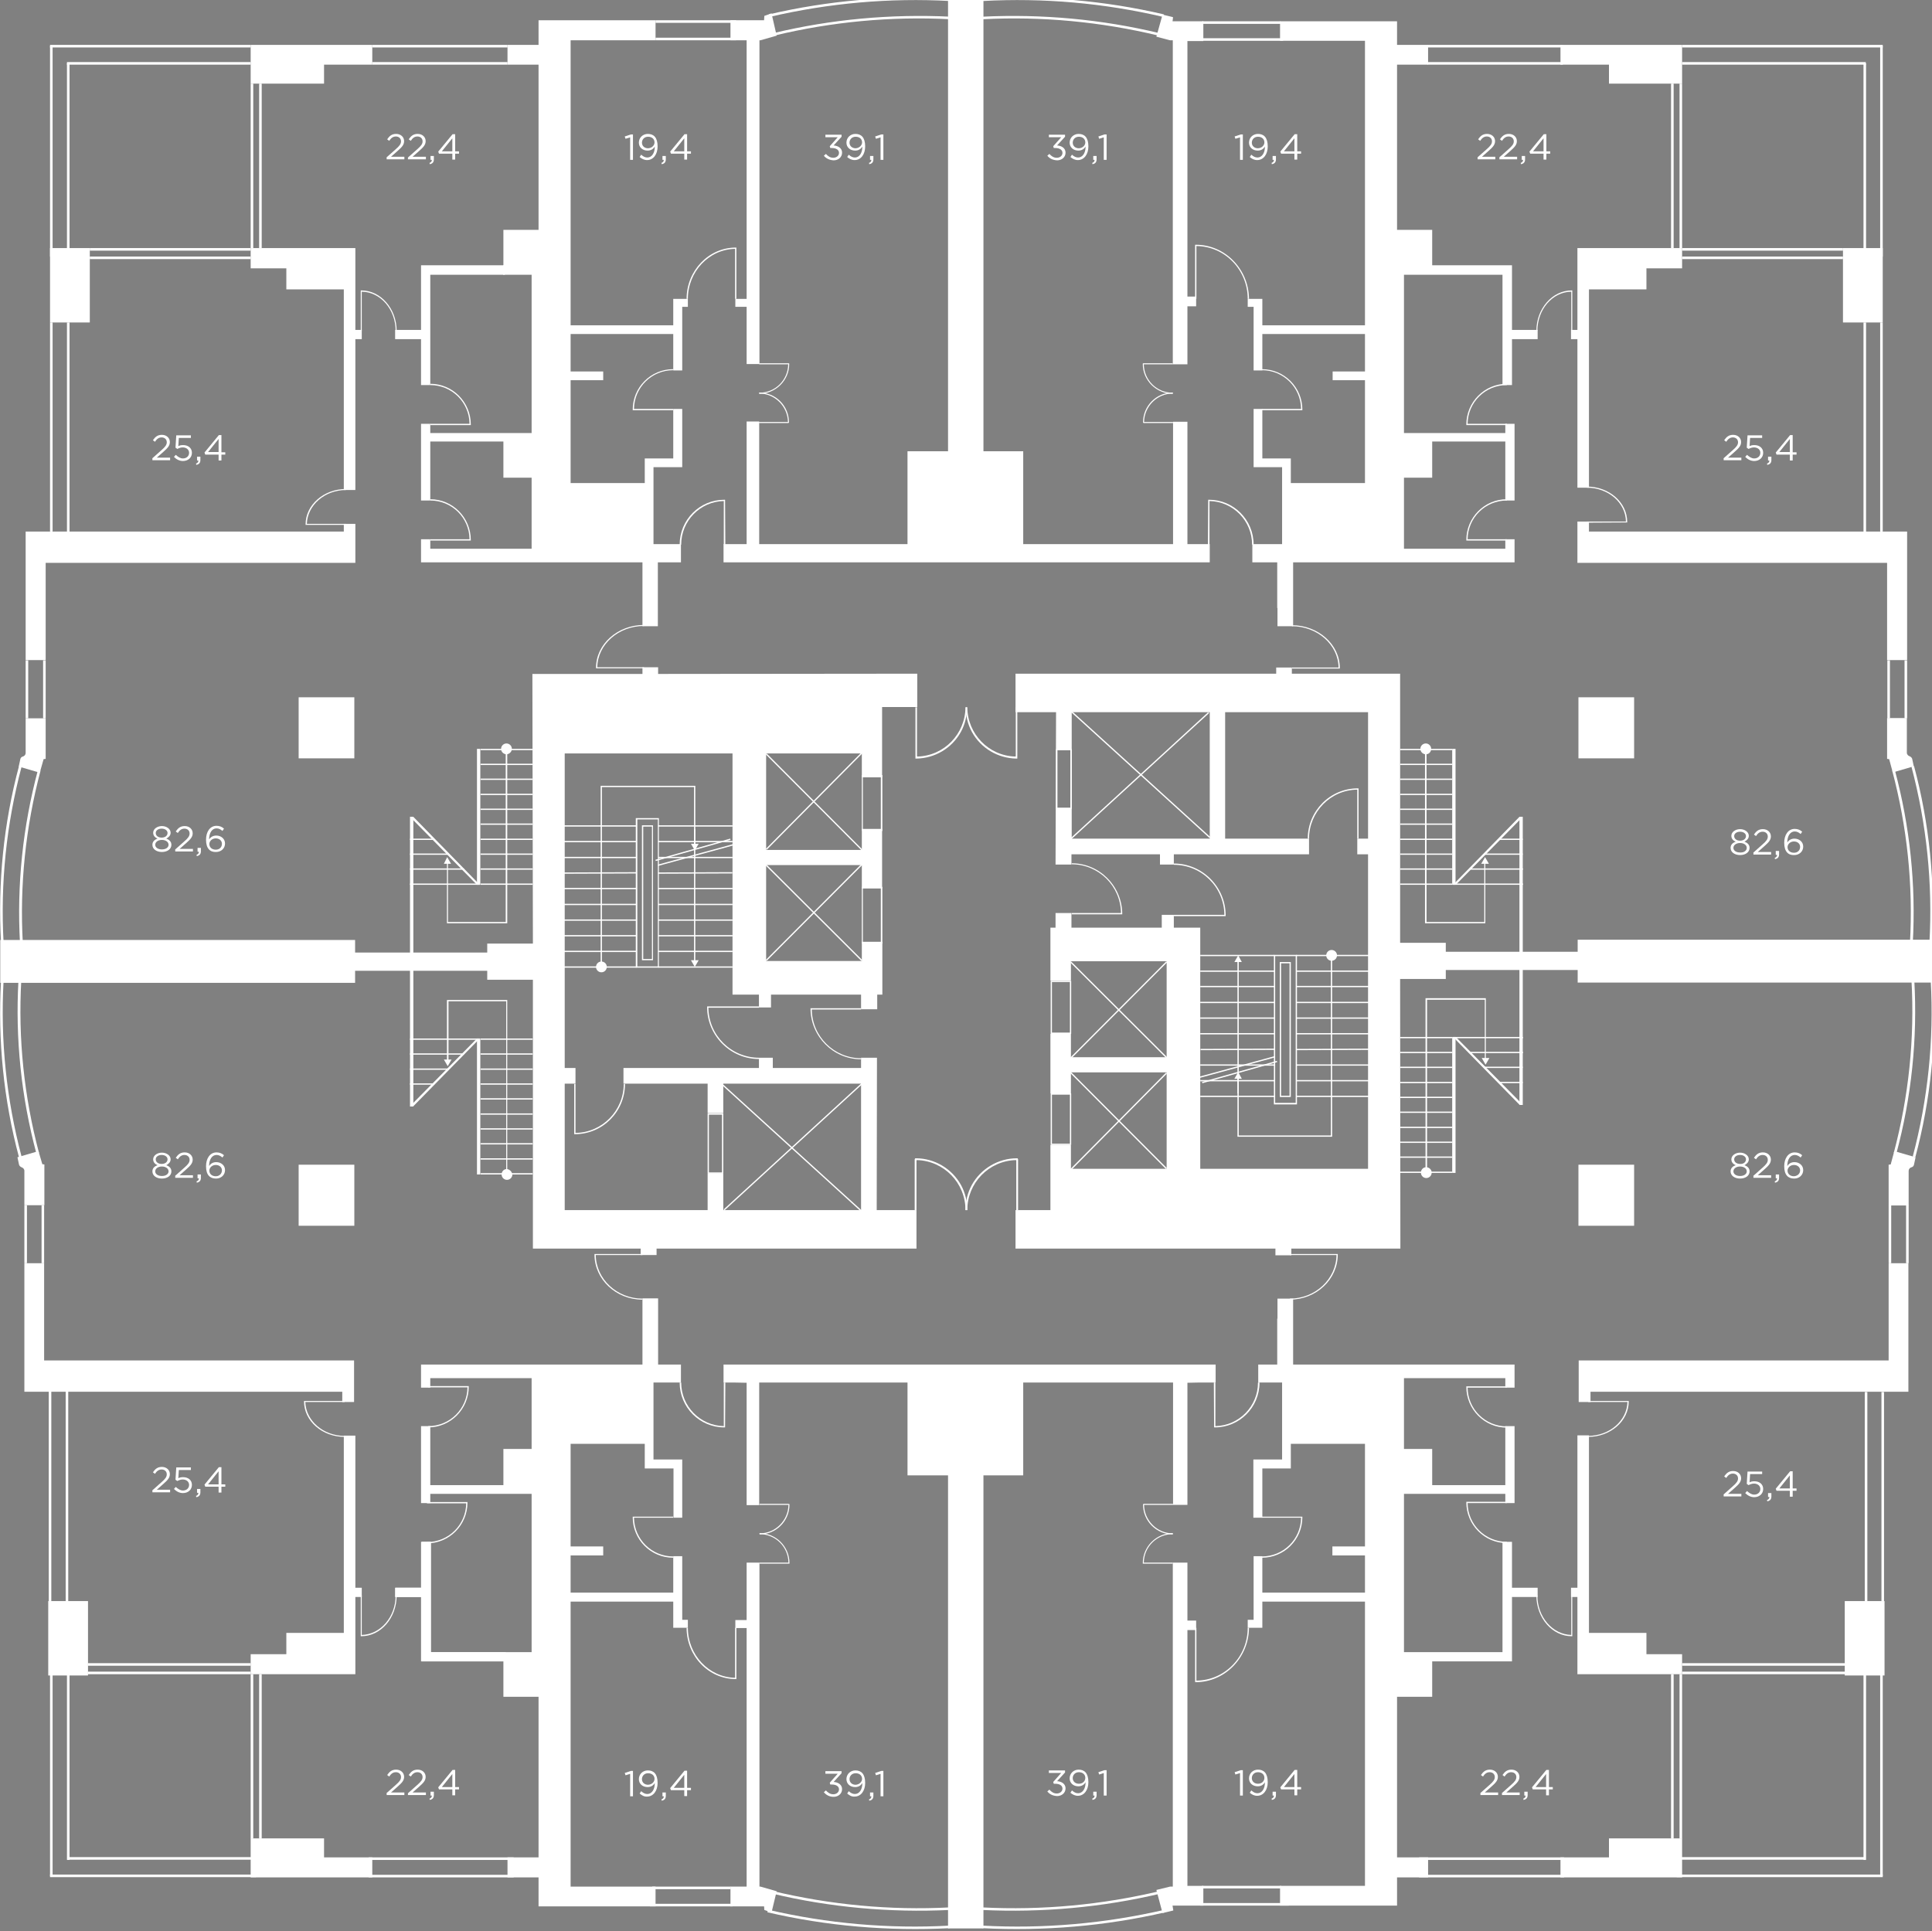 <?xml version="1.0" encoding="utf-8"?>
<!-- Generator: Adobe Illustrator 19.0.0, SVG Export Plug-In . SVG Version: 6.00 Build 0)  -->
<svg version="1.1" id="_x33_5_x2C_37_x2C_39_-_1_level_1_"
	 xmlns="http://www.w3.org/2000/svg" xmlns:xlink="http://www.w3.org/1999/xlink" x="0px" y="0px" viewBox="87 -84.7 753 752.7"
	 style="enable-background:new 87 -84.7 753 752.7;" xml:space="preserve">
<rect x="87" y="-84.7" width="753" height="752.7" fill="#808080" stroke="none"/>
<style type="text/css">
	.st0{fill:#FFFFFF;}
	.st1{fill:none;stroke:#153E28;stroke-miterlimit:10;}
	.st2{enable-background:new    ;}
</style>
<symbol  id="Doors_19_" viewBox="-8 -7.9 16.1 15.8">
	<path id="XMLID_2_" class="st0" d="M8-7.9H7.8C-1-7.9-8-0.8-8,7.9l0,0h0.5c0-8.4,6.7-15.2,15.1-15.3V7.9h0.5L8-7.9L8-7.9L8-7.9z"/>
</symbol>
<rect id="XMLID_1484_" x="113.1" y="-60.5" class="st0" width="71.6" height="1"/>
<rect id="XMLID_1483_" x="232.1" y="-60.5" class="st0" width="52.7" height="1"/>
<rect id="XMLID_1482_" x="97" y="172.7" class="st0" width="1" height="22.6"/>
<rect id="XMLID_1481_" x="103.8" y="172.7" class="st0" width="1" height="22.6"/>
<rect id="XMLID_1480_" x="106.5" y="-66.7" class="st0" width="1" height="82"/>
<rect id="XMLID_1479_" x="113.1" y="-60" class="st0" width="1" height="75.3"/>
<rect id="XMLID_1478_" x="122" y="15.3" class="st0" width="62.7" height="1"/>
<rect id="XMLID_1477_" x="122" y="12" class="st0" width="62.7" height="1"/>
<rect id="XMLID_1476_" x="184.7" y="-52.1" class="st0" width="1" height="64.1"/>
<rect id="XMLID_1475_" x="188" y="-52.1" class="st0" width="1" height="64.1"/>
<rect id="XMLID_1474_" x="121.2" y="563.6" class="st0" width="63.5" height="1"/>
<rect id="XMLID_1473_" x="121.2" y="566.9" class="st0" width="63.5" height="1"/>
<rect id="XMLID_1472_" x="184.7" y="567.9" class="st0" width="1" height="64.1"/>
<rect id="XMLID_1471_" x="188" y="567.9" class="st0" width="1" height="64.1"/>
<rect id="XMLID_1470_" x="106.5" y="41" class="st0" width="1" height="81.5"/>
<rect id="XMLID_1469_" x="113.1" y="41" class="st0" width="1" height="81.7"/>
<rect id="XMLID_1468_" x="106" y="457.4" class="st0" width="1" height="82.1"/>
<rect id="XMLID_1467_" x="112.6" y="457.4" class="st0" width="1" height="82.2"/>
<rect id="XMLID_1466_" x="106.5" y="-67.2" class="st0" width="78.2" height="1"/>
<rect id="XMLID_1465_" x="113.2" y="639.2" class="st0" width="73.6" height="1"/>
<rect id="XMLID_1464_" x="106.5" y="564.5" class="st0" width="1" height="82"/>
<rect id="XMLID_1463_" x="113.1" y="564.5" class="st0" width="1" height="75.8"/>
<rect id="XMLID_1462_" x="106.5" y="646" class="st0" width="80.3" height="1"/>
<rect id="XMLID_1461_" x="232.1" y="-67.2" class="st0" width="52.7" height="1"/>
<rect id="XMLID_1460_" x="341.2" y="650.7" class="st0" width="30.6" height="1"/>
<rect id="XMLID_1459_" x="340.3" y="657.4" class="st0" width="32.2" height="1"/>
<path id="XMLID_1458_" class="st0" d="M94.8,283c-1.3-22.8,1.1-45.6,7-67.6l1,0.3c-5.8,21.9-8.2,44.6-6.9,67.3L94.8,283z"/>
<path id="XMLID_1457_" class="st0" d="M87.4,282.7c-1.3-23.2,1-46.4,7-68.8l1,0.3c-5.9,22.3-8.3,45.4-7,68.5L87.4,282.7z"/>
<rect id="XMLID_1456_" x="342.5" y="-76.8" class="st0" width="31.4" height="1"/>
<rect id="XMLID_1455_" x="342.5" y="-70" class="st0" width="31.4" height="1"/>
<path id="XMLID_1454_" class="st0" d="M388.7-70.8l-0.2-1c22.5-5.4,45.7-7.5,68.9-6.4v1C434.2-78.4,411.1-76.2,388.7-70.8z"/>
<path id="XMLID_1453_" class="st0" d="M386.9-78.1l-0.2-1c23.1-5.4,46.9-7.4,70.6-6.2v1C433.7-85.6,410-83.5,386.9-78.1z"/>
<path id="XMLID_1452_" class="st1" d="M341.4,158"/>
<path id="XMLID_1448_" class="st0" d="M362.8,349.3v23.5h6.1v-23.5H362.8z M368.4,372.3h-5.1v-22.5h5.1V372.3z"/>
<path id="XMLID_1444_" class="st0" d="M422.9,217.4v21.8h8v-21.8H422.9z M430.3,238.7h-7V218h7V238.7z"/>
<path id="XMLID_1440_" class="st0" d="M422.9,261v22.1h8V261H422.9z M430.3,282.6h-7v-21.1h7V282.6z"/>
<rect id="XMLID_1439_" x="404" y="201.4" transform="matrix(-0.708 0.706 -0.706 -0.708 851.327 103.768)" class="st0" width="0.5" height="52.9"/>
<rect id="XMLID_1438_" x="377.7" y="227.6" transform="matrix(-0.704 0.71 -0.71 -0.704 850.557 101.076)" class="st0" width="52.9" height="0.5"/>
<rect id="XMLID_1437_" x="404" y="244.8" transform="matrix(-0.706 0.708 -0.708 -0.706 881.653 176.353)" class="st0" width="0.5" height="52.8"/>
<rect id="XMLID_1436_" x="377.8" y="271" transform="matrix(-0.706 0.708 -0.708 -0.706 881.648 176.341)" class="st0" width="52.8" height="0.5"/>
<rect id="XMLID_1435_" x="395.5" y="325.9" transform="matrix(-0.673 0.74 -0.74 -0.673 930.127 313.727)" class="st0" width="0.5" height="72.9"/>
<rect id="XMLID_1434_" x="359.3" y="362.1" transform="matrix(-0.737 0.675 -0.675 -0.737 932.325 362.234)" class="st0" width="72.9" height="0.5"/>
<path id="XMLID_1430_" class="st0" d="M334.8,234.2v58.3h9v-58.3H334.8z M343.4,292h-8v-57.3h8V292z"/>
<path id="XMLID_1426_" class="st0" d="M341.5,289.6V237h-4.3v52.6L341.5,289.6L341.5,289.6z M341,289.1h-3.3l0,0v-51.6h3.4V289.1z"
	/>
<rect id="XMLID_1425_" x="306.2" y="237" class="st0" width="28.9" height="0.5"/>
<rect id="XMLID_1424_" x="306.2" y="243.1" class="st0" width="28.9" height="0.5"/>
<rect id="XMLID_1423_" x="306.3" y="249.3" class="st0" width="28.9" height="0.5"/>
<rect id="XMLID_1422_" x="306.2" y="255.4" transform="matrix(-1 3.852746e-003 -3.852746e-003 -1 642.283 509.993)" class="st0" width="28.9" height="0.5"/>
<rect id="XMLID_1421_" x="306.2" y="261.4" class="st0" width="28.9" height="0.5"/>
<rect id="XMLID_1420_" x="306.2" y="267.6" class="st0" width="28.9" height="0.5"/>
<rect id="XMLID_1419_" x="306.2" y="273.7" class="st0" width="28.9" height="0.5"/>
<rect id="XMLID_1418_" x="306.3" y="279.8" class="st0" width="28.9" height="0.5"/>
<rect id="XMLID_1417_" x="306.2" y="285.9" class="st0" width="28.9" height="0.5"/>
<rect id="XMLID_1416_" x="306.2" y="292" class="st0" width="28.9" height="0.5"/>
<rect id="XMLID_1415_" x="343.6" y="237" class="st0" width="28.9" height="0.5"/>
<rect id="XMLID_1414_" x="343.6" y="243.1" class="st0" width="28.9" height="0.5"/>
<rect id="XMLID_1413_" x="343.6" y="249.3" class="st0" width="28.9" height="0.5"/>
<rect id="XMLID_1412_" x="343.6" y="255.4" transform="matrix(-1 3.852746e-003 -3.852746e-003 -1 717.028 509.842)" class="st0" width="28.9" height="0.5"/>
<rect id="XMLID_1411_" x="343.6" y="261.4" class="st0" width="28.9" height="0.5"/>
<rect id="XMLID_1410_" x="343.6" y="267.6" class="st0" width="28.9" height="0.5"/>
<rect id="XMLID_1409_" x="343.6" y="273.7" class="st0" width="28.9" height="0.5"/>
<rect id="XMLID_1408_" x="343.6" y="279.8" class="st0" width="28.9" height="0.5"/>
<rect id="XMLID_1407_" x="343.6" y="285.9" class="st0" width="28.9" height="0.5"/>
<rect id="XMLID_1406_" x="343.6" y="292" class="st0" width="28.9" height="0.5"/>
<polygon id="XMLID_1405_" class="st0" points="321.6,290.8 321.1,290.8 321.1,221.6 358,221.6 358,290.1 357.5,290.1 357.5,222.1 
	321.6,222.1 "/>
<polygon id="XMLID_1404_" class="st0" points="356.3,289.6 357.8,292.2 359.3,289.6 "/>
<rect id="XMLID_1403_" x="342" y="246.1" transform="matrix(-0.962 0.272 -0.272 -0.962 767.669 386.405)" class="st0" width="30.3" height="0.5"/>
<rect id="XMLID_1402_" x="343.1" y="248.3" transform="matrix(-0.965 0.263 -0.263 -0.965 769.171 394.222)" class="st0" width="30.3" height="0.5"/>
<ellipse id="XMLID_1401_" class="st0" cx="321.4" cy="292.2" rx="2.1" ry="2.1"/>
<rect id="XMLID_1400_" x="357.5" y="238.4" class="st0" width="0.5" height="6.2"/>
<polygon id="XMLID_1399_" class="st0" points="356.3,244.2 357.8,246.8 359.3,244.2 "/>
<path id="XMLID_1398_" class="st0" d="M310.8,357.4v-19.6h0.5v19.1c10.4-0.1,18.8-8.7,18.8-19.1h0.5c0,10.8-8.7,19.6-19.5,19.6
	L310.8,357.4L310.8,357.4z"/>
<path id="XMLID_1397_" class="st0" d="M362.6,307.6h20.2v0.5h-19.7c0.1,10.8,8.9,19.5,19.7,19.5v0.5c-11.1,0-20.2-9.1-20.2-20.2
	V307.6L362.6,307.6z"/>
<path id="XMLID_1396_" class="st0" d="M402.9,308.3h19.7v0.5h-19.2c0.1,10.5,8.7,19,19.2,19v0.4c-10.8,0-19.6-8.8-19.7-19.7V308.3z"
	/>
<path id="XMLID_1395_" class="st0" d="M443.8,210.6v-19.6h0.6V210c0,0.1,0.1,0.2,0.2,0.2h0l0,0c10.4-0.3,18.6-8.8,18.7-19.2h0.6
	c0,3.4-0.8,6.7-2.4,9.6c-3.5,6.4-10.2,10.3-17.4,10.4h-0.3L443.8,210.6z"/>
<path id="XMLID_1394_" class="st0" d="M443.5,367.2V387h0.7v-19.3c0-0.1,0.1-0.2,0.2-0.2c10.5,0.3,18.9,8.9,18.9,19.5h0.7
	c0-3.4-0.8-6.7-2.4-9.7c-3.5-6.4-10.3-10.5-17.6-10.5h-0.3L443.5,367.2z"/>
<path id="XMLID_451_" class="st0" d="M348.5,74.7"/>
<rect id="XMLID_1392_" x="203.4" y="187.1" class="st0" width="21.7" height="23.8"/>
<rect id="XMLID_1391_" x="203.4" y="369.3" class="st0" width="21.7" height="23.8"/>
<path id="XMLID_469_" class="st0" d="M104,211.2l0.8-0.1v-15.8c0,0,0,0,0,0H97v13.5c0,0.6-0.4,1.2-1.1,1.4l0,0
	c-0.5,0.1-0.9,0.5-1,1.1l-0.6,2.8c0,0,0,0,0,0l8.2,2.4L104,211.2z"/>
<rect id="XMLID_1387_" x="96.5" y="385.1" class="st0" width="1" height="22.6"/>
<rect id="XMLID_1386_" x="103.2" y="385.1" class="st0" width="1" height="22.6"/>
<path id="XMLID_1385_" class="st0" d="M94.2,297.4c-1.3,22.8,1.1,45.6,7,67.6l1-0.3c-5.8-21.9-8.2-44.6-6.9-67.3L94.2,297.4z"/>
<path id="XMLID_1384_" class="st0" d="M87.4,297.6c-1.3,23.2,1,46.4,7,68.8l1-0.3c-5.9-22.3-8.3-45.4-7-68.5L87.4,297.6z"/>
<polygon id="XMLID_470_" class="st0" points="220.7,529.9 220.7,529.8 220.7,529.8 "/>
<polygon id="XMLID_473_" class="st0" points="283.8,18.7 283.8,22.4 254.7,22.4 254.7,65.4 251.1,65.4 251.1,47.5 241,47.5 
	241,43.9 251.1,43.9 251.1,18.7 "/>
<g id="Doors_18_">
	<path id="XMLID_45_" class="st0" d="M270.5,81v-0.2c0-8.8-7.1-15.9-15.8-15.9l0,0v0.5c8.4,0,15.2,6.7,15.3,15.1h-15.3V81L270.5,81
		L270.5,81L270.5,81z"/>
</g>
<g id="Doors_17_">
	<path id="XMLID_44_" class="st0" d="M270.5,126v-0.2c0-8.8-7.1-15.9-15.8-15.9l0,0v0.5c8.4,0,15.2,6.7,15.3,15.1h-15.3v0.5
		L270.5,126L270.5,126L270.5,126z"/>
</g>
<g id="Doors_16_">
	<path id="XMLID_43_" class="st0" d="M269.7,455.6v0.2c0,8.8-7.1,15.9-15.8,15.9l0,0v-0.5c8.4,0,15.2-6.7,15.3-15.1h-15.3v-0.5
		L269.7,455.6L269.7,455.6L269.7,455.6z"/>
</g>
<g id="stairs_8_">
	<polygon id="XMLID_133_" class="st0" points="248.1,233.7 274,260.2 272.9,260.2 246.8,233.7 	"/>
	<g id="stairs_7_">
		<rect id="XMLID_132_" x="274.3" y="207.2" class="st0" width="20.3" height="0.5"/>
		<rect id="XMLID_131_" x="274.3" y="213" class="st0" width="20.3" height="0.5"/>
		<rect id="XMLID_130_" x="274.3" y="218.8" class="st0" width="20.3" height="0.5"/>
		<rect id="XMLID_129_" x="274.3" y="224.7" class="st0" width="20.3" height="0.5"/>
		<rect id="XMLID_128_" x="274.3" y="230.5" class="st0" width="20.3" height="0.5"/>
		<rect id="XMLID_127_" x="274.3" y="236.3" class="st0" width="20.3" height="0.5"/>
		<rect id="XMLID_126_" x="274.3" y="242.2" class="st0" width="20.3" height="0.5"/>
		<rect id="XMLID_125_" x="274.3" y="248" class="st0" width="20.3" height="0.5"/>
		<rect id="XMLID_124_" x="274.3" y="253.8" class="st0" width="20.3" height="0.5"/>
		<rect id="XMLID_123_" x="274.3" y="259.7" class="st0" width="20.3" height="0.5"/>
		<rect id="XMLID_122_" x="246.8" y="259.7" class="st0" width="26.2" height="0.5"/>
		<rect id="XMLID_121_" x="246.8" y="253.8" class="st0" width="21" height="0.5"/>
		<rect id="XMLID_120_" x="246.8" y="248" class="st0" width="15.2" height="0.5"/>
		<rect id="XMLID_119_" x="246.8" y="242.2" class="st0" width="9.2" height="0.5"/>
		<rect id="XMLID_118_" x="272.9" y="207.2" class="st0" width="1.3" height="53"/>
		<rect id="XMLID_117_" x="246.8" y="233.7" class="st0" width="1.3" height="53"/>
		<path class="st0" d="M286.5,207.2c0-1.1-0.9-2.1-2.1-2.1c-1.1,0-2.1,0.9-2.1,2.1c0,1.1,0.8,1.9,1.8,2.1v65.4h-22.5V252h1.2
			l-1.5-2.6L260,252h1.2v23.2h0.1h0.4h22.5h0.5v-0.5v-65.4C285.7,209.1,286.5,208.2,286.5,207.2z"/>
	</g>
</g>
<g id="stairs_6_">
	<polygon id="XMLID_111_" class="st0" points="248.1,346.5 274,320.1 272.9,320.1 246.8,346.5 	"/>
	<g id="stairs_5_">
		<rect id="XMLID_110_" x="274.3" y="372.6" class="st0" width="20.3" height="0.5"/>
		<rect id="XMLID_109_" x="274.3" y="366.8" class="st0" width="20.3" height="0.5"/>
		<rect id="XMLID_108_" x="274.3" y="360.9" class="st0" width="20.3" height="0.5"/>
		<rect id="XMLID_107_" x="274.3" y="355.1" class="st0" width="20.3" height="0.5"/>
		<rect id="XMLID_106_" x="274.3" y="349.3" class="st0" width="20.3" height="0.5"/>
		<rect id="XMLID_105_" x="274.3" y="343.4" class="st0" width="20.3" height="0.5"/>
		<rect id="XMLID_104_" x="274.3" y="337.6" class="st0" width="20.3" height="0.5"/>
		<rect id="XMLID_103_" x="274.3" y="331.8" class="st0" width="20.3" height="0.5"/>
		<rect id="XMLID_102_" x="274.3" y="325.9" class="st0" width="20.3" height="0.5"/>
		<rect id="XMLID_101_" x="274.3" y="320.1" class="st0" width="20.3" height="0.5"/>
		<rect id="XMLID_100_" x="246.8" y="320.1" class="st0" width="26.2" height="0.5"/>
		<rect id="XMLID_99_" x="246.8" y="325.9" class="st0" width="21" height="0.5"/>
		<rect id="XMLID_98_" x="246.8" y="331.8" class="st0" width="15.2" height="0.5"/>
		<rect id="XMLID_97_" x="246.8" y="337.6" class="st0" width="9.2" height="0.5"/>
		<rect id="XMLID_96_" x="272.9" y="320.1" class="st0" width="1.3" height="53"/>
		<rect id="XMLID_95_" x="246.8" y="293.6" class="st0" width="1.3" height="53"/>
		<path class="st0" d="M284.7,371v-65.4v-0.5h-0.5h-22.5h-0.4h-0.1v23.2H260l1.5,2.6l1.5-2.6h-1.2v-22.7h22.5V371
			c-1,0.1-1.8,1-1.8,2.1c0,1.1,0.9,2.1,2.1,2.1c1.1,0,2.1-0.9,2.1-2.1C286.5,372,285.7,371.2,284.7,371z"/>
	</g>
</g>
<rect id="XMLID_1371_" x="230.7" y="646.1" class="st0" width="56.5" height="1"/>
<rect id="XMLID_1370_" x="230.7" y="639.3" class="st0" width="56.5" height="1"/>
<g id="Doors_15_">
	<path id="XMLID_42_" class="st0" d="M269.2,500.8v0.2c0,8.8-7.1,15.9-15.8,15.9l0,0v-0.5c8.4,0,15.2-6.7,15.3-15.1h-15.3v-0.5
		L269.2,500.8L269.2,500.8L269.2,500.8z"/>
</g>
<polygon id="XMLID_475_" class="st0" points="284.1,559.3 284.1,562.9 251.4,562.9 251.4,537.8 241.1,537.8 241.1,534.2 
	251.4,534.2 251.4,516.3 255,516.3 255,559.3 "/>
<path id="XMLID_1367_" class="st0" d="M337.4,421.9c-10.3,0-18.7-7.9-18.7-17.6v-0.2h18.7v0.4h-18.2c0.1,9.4,8.3,17,18.2,17l0,0
	L337.4,421.9L337.4,421.9L337.4,421.9z"/>
<path id="XMLID_1366_" class="st0" d="M388.1,652.4l-0.2,1c22.6,5.4,45.9,7.5,69.2,6.4v-1C433.9,660,410.7,657.8,388.1,652.4z"/>
<path id="XMLID_1365_" class="st0" d="M386.3,659.7l-0.2,1c23.2,5.4,47.1,7.4,71,6.2v-1C433.3,667.2,409.5,665.1,386.3,659.7z"/>
<rect id="XMLID_1364_" x="742.6" y="-60.5" class="st0" width="71.6" height="1"/>
<rect id="XMLID_1363_" x="829.3" y="172.7" class="st0" width="1" height="22.6"/>
<rect id="XMLID_1362_" x="822.6" y="172.7" class="st0" width="1" height="22.6"/>
<rect id="XMLID_1361_" x="819.8" y="-66.7" class="st0" width="1" height="82"/>
<rect id="XMLID_1360_" x="813.3" y="-60" class="st0" width="1" height="75.3"/>
<rect id="XMLID_1359_" x="742.6" y="15.3" class="st0" width="62.7" height="1"/>
<rect id="XMLID_1358_" x="742.6" y="12" class="st0" width="62.7" height="1"/>
<rect id="XMLID_1357_" x="741.6" y="-52.1" class="st0" width="1" height="64.1"/>
<rect id="XMLID_1356_" x="738.3" y="-52.1" class="st0" width="1" height="64.1"/>
<rect id="XMLID_1355_" x="742.6" y="563.6" class="st0" width="65.1" height="1"/>
<rect id="XMLID_1354_" x="742.6" y="566.9" class="st0" width="65.1" height="1"/>
<rect id="XMLID_1353_" x="741.6" y="567.9" class="st0" width="1" height="64.1"/>
<rect id="XMLID_1352_" x="738.3" y="567.9" class="st0" width="1" height="64.1"/>
<rect id="XMLID_1351_" x="819.8" y="41" class="st0" width="1" height="81.5"/>
<rect id="XMLID_1350_" x="813.3" y="41" class="st0" width="1" height="81.7"/>
<rect id="XMLID_1349_" x="820.3" y="457.9" class="st0" width="1" height="81.5"/>
<rect id="XMLID_1348_" x="813.8" y="457.9" class="st0" width="1" height="81.7"/>
<rect id="XMLID_1347_" x="742.6" y="-67.2" class="st0" width="78.2" height="1"/>
<rect id="XMLID_1346_" x="740.5" y="639.2" class="st0" width="73.6" height="1"/>
<rect id="XMLID_1345_" x="819.8" y="564.5" class="st0" width="1" height="82"/>
<rect id="XMLID_1344_" x="813.3" y="564.5" class="st0" width="1" height="75.8"/>
<rect id="XMLID_1343_" x="740.5" y="646" class="st0" width="80.3" height="1"/>
<rect id="XMLID_1342_" x="555.5" y="650.4" class="st0" width="30.8" height="1"/>
<rect id="XMLID_1341_" x="554.8" y="657.1" class="st0" width="34.5" height="1"/>
<path id="XMLID_1340_" class="st0" d="M832.5,283c1.3-22.8-1.1-45.6-7-67.6l-1,0.3c5.8,21.9,8.2,44.6,6.9,67.3L832.5,283z"/>
<path id="XMLID_1339_" class="st0" d="M840,282.7c1.3-23.2-1-46.4-7-68.8l-1,0.3c5.9,22.3,8.3,45.4,7,68.5L840,282.7z"/>
<rect id="XMLID_1338_" x="555.6" y="-76.4" class="st0" width="30.5" height="1"/>
<rect id="XMLID_1337_" x="555.6" y="-69.8" class="st0" width="31.5" height="1"/>
<path id="XMLID_1336_" class="st0" d="M538.6-70.8l0.2-1c-22.5-5.4-45.7-7.5-68.8-6.4v1C493.1-78.4,516.2-76.2,538.6-70.8z"/>
<path id="XMLID_1335_" class="st0" d="M540.4-78.1l0.2-1c-23.1-5.4-46.9-7.4-70.6-6.2v1C493.7-85.6,517.4-83.5,540.4-78.1z"/>
<path id="XMLID_1334_" class="st1" d="M585.9,158"/>
<path id="XMLID_1330_" class="st0" d="M498.6,207.2v23.5h6.1v-23.5H498.6z M504.2,230.2h-5.1v-22.5h5.1V230.2z"/>
<path id="XMLID_1326_" class="st0" d="M496.5,341.5v20.1h8v-20.1H496.5z M504,361.1h-7V342h7V361.1z"/>
<path id="XMLID_1322_" class="st0" d="M496.5,297.6v20.7h8v-20.7H496.5z M504,317.8h-7v-19.7h7V317.8z"/>
<rect id="XMLID_1321_" x="522.8" y="325.6" transform="matrix(0.708 -0.706 0.706 0.708 -95.922 472.111)" class="st0" width="0.5" height="52.9"/>
<rect id="XMLID_1320_" x="496.6" y="351.9" transform="matrix(0.704 -0.71 0.71 0.704 -95.216 475.793)" class="st0" width="52.9" height="0.5"/>
<rect id="XMLID_1319_" x="522.8" y="282.3" transform="matrix(0.706 -0.708 0.708 0.706 -64.821 461.3)" class="st0" width="0.5" height="52.8"/>
<rect id="XMLID_1318_" x="496.7" y="308.5" transform="matrix(0.706 -0.708 0.708 0.706 -64.826 461.303)" class="st0" width="52.8" height="0.5"/>
<rect id="XMLID_1317_" x="531.3" y="181.1" transform="matrix(0.673 -0.74 0.74 0.673 12.877 464.175)" class="st0" width="0.5" height="72.9"/>
<rect id="XMLID_1316_" x="495.1" y="217.3" transform="matrix(0.737 -0.675 0.675 0.737 -7.392 416.154)" class="st0" width="72.9" height="0.5"/>
<path id="XMLID_1312_" class="st0" d="M583.5,287.5v58.3h9v-58.3H583.5z M592,345.2h-8V288h8V345.2z"/>
<path id="XMLID_1308_" class="st0" d="M585.8,290.3L585.8,290.3l0,52.6h4.3v-52.6H585.8z M589.7,342.4h-3.4v-51.6h3.3l0,0V342.4z"/>
<rect id="XMLID_1307_" x="592.2" y="342.4" class="st0" width="28.9" height="0.5"/>
<rect id="XMLID_1306_" x="592.2" y="336.3" class="st0" width="28.9" height="0.5"/>
<rect id="XMLID_1305_" x="592.2" y="330.2" class="st0" width="28.9" height="0.5"/>
<rect id="XMLID_1304_" x="592.2" y="324.1" transform="matrix(1 -3.852746e-003 3.852746e-003 1 -1.245 2.34)" class="st0" width="28.9" height="0.5"/>
<rect id="XMLID_1303_" x="592.2" y="318" class="st0" width="28.9" height="0.5"/>
<rect id="XMLID_1302_" x="592.2" y="311.9" class="st0" width="28.9" height="0.5"/>
<rect id="XMLID_1301_" x="592.2" y="305.8" class="st0" width="28.9" height="0.5"/>
<rect id="XMLID_1300_" x="592.2" y="299.6" class="st0" width="28.9" height="0.5"/>
<rect id="XMLID_1299_" x="592.2" y="293.6" class="st0" width="28.9" height="0.5"/>
<rect id="XMLID_1298_" x="592.2" y="287.5" class="st0" width="28.9" height="0.5"/>
<rect id="XMLID_1297_" x="554.8" y="342.4" class="st0" width="28.9" height="0.5"/>
<rect id="XMLID_1296_" x="554.8" y="336.3" class="st0" width="28.9" height="0.5"/>
<rect id="XMLID_1295_" x="554.8" y="330.2" class="st0" width="28.9" height="0.5"/>
<rect id="XMLID_1294_" x="554.9" y="324.1" transform="matrix(1 -3.852746e-003 3.852746e-003 1 -1.245 2.196)" class="st0" width="28.9" height="0.5"/>
<rect id="XMLID_1293_" x="554.8" y="318" class="st0" width="28.9" height="0.5"/>
<rect id="XMLID_1292_" x="554.8" y="311.9" class="st0" width="28.9" height="0.5"/>
<rect id="XMLID_1291_" x="554.8" y="305.8" class="st0" width="28.9" height="0.5"/>
<rect id="XMLID_1290_" x="554.8" y="299.6" class="st0" width="28.9" height="0.5"/>
<rect id="XMLID_1289_" x="554.8" y="293.6" class="st0" width="28.9" height="0.5"/>
<rect id="XMLID_1288_" x="554.8" y="287.5" class="st0" width="28.9" height="0.5"/>
<polygon id="XMLID_1287_" class="st0" points="605.7,289.2 606.2,289.2 606.2,358.4 569.3,358.4 569.3,289.9 569.8,289.9 
	569.8,357.9 605.7,357.9 "/>
<polygon id="XMLID_1286_" class="st0" points="571,290.3 569.6,287.7 568.1,290.3 "/>
<rect id="XMLID_1285_" x="555.1" y="333.3" transform="matrix(0.962 -0.272 0.272 0.962 -69.17 167.409)" class="st0" width="30.3" height="0.5"/>
<rect id="XMLID_1284_" x="553.9" y="331.1" transform="matrix(0.965 -0.263 0.263 0.965 -67.066 161.123)" class="st0" width="30.3" height="0.5"/>
<ellipse id="XMLID_1283_" class="st0" cx="606" cy="287.7" rx="2.1" ry="2.1"/>
<rect id="XMLID_1282_" x="569.3" y="335.3" class="st0" width="0.5" height="6.2"/>
<polygon id="XMLID_1281_" class="st0" points="571,335.8 569.6,333.2 568.1,335.8 "/>
<path id="XMLID_1280_" class="st0" d="M616.5,222.6v19.6H616v-19.1c-10.4,0.1-18.8,8.7-18.8,19.1h-0.5c0-10.8,8.7-19.6,19.5-19.6
	L616.5,222.6L616.5,222.6z"/>
<path id="XMLID_1279_" class="st0" d="M564.7,272.4h-20.2v-0.5h19.7c-0.1-10.8-8.9-19.5-19.7-19.5v-0.5c11.1,0,20.2,9.1,20.2,20.2
	V272.4L564.7,272.4z"/>
<path id="XMLID_1278_" class="st0" d="M524.4,271.7h-19.7v-0.5h19.2c-0.1-10.5-8.7-19-19.2-19v-0.4c10.8,0,19.6,8.8,19.7,19.7V271.7
	z"/>
<path id="XMLID_1277_" class="st0" d="M483.5,210.6v-19.6h-0.6V210c0,0.1-0.1,0.2-0.2,0.2h0l0,0c-10.4-0.3-18.6-8.8-18.7-19.2h-0.6
	c0,3.4,0.8,6.7,2.4,9.6c3.5,6.4,10.2,10.3,17.4,10.4h0.3L483.5,210.6z"/>
<path id="XMLID_1276_" class="st0" d="M483.8,367.2V387h-0.7v-19.3c0-0.1-0.1-0.2-0.2-0.2c-10.5,0.3-18.9,8.9-18.9,19.5h-0.7
	c0-3.4,0.8-6.7,2.4-9.7c3.5-6.4,10.3-10.5,17.6-10.5h0.3L483.8,367.2z"/>
<path id="XMLID_1275_" class="st0" d="M578.8,74.7"/>
<rect id="XMLID_1274_" x="702.2" y="187.1" class="st0" width="21.7" height="23.8"/>
<rect id="XMLID_1273_" x="702.2" y="369.3" class="st0" width="21.7" height="23.8"/>
<rect id="XMLID_1269_" x="829.9" y="385.1" class="st0" width="1" height="22.6"/>
<rect id="XMLID_1268_" x="823.1" y="385.1" class="st0" width="1" height="22.6"/>
<path id="XMLID_1267_" class="st0" d="M833.1,297.4c1.3,22.8-1.1,45.6-7,67.6l-1-0.3c5.8-21.9,8.2-44.6,6.9-67.3L833.1,297.4z"/>
<path id="XMLID_1266_" class="st0" d="M840.5,297.6c1.3,23.2-1,46.4-7,68.8l-1-0.3c5.9-22.3,8.3-45.4,7-68.5L840.5,297.6z"/>
<polygon id="XMLID_1264_" class="st0" points="706.6,529.9 706.6,529.8 706.6,529.8 "/>
<g id="Doors_14_">
	<path id="XMLID_41_" class="st0" d="M658.5,81v-0.2c0-8.8,7.1-15.9,15.8-15.9l0,0v0.5c-8.4,0-15.2,6.7-15.3,15.1h15.3V81L658.5,81
		L658.5,81L658.5,81z"/>
</g>
<g id="Doors_13_">
	<path id="XMLID_40_" class="st0" d="M658.5,126v-0.2c0-8.8,7.1-15.9,15.8-15.9l0,0v0.5c-8.4,0-15.2,6.7-15.3,15.1h15.3v0.5
		L658.5,126L658.5,126L658.5,126z"/>
</g>
<g id="stairs_4_">
	<polygon id="XMLID_89_" class="st0" points="679.2,233.7 653.3,260.2 654.4,260.2 680.5,233.7 	"/>
	<g id="stairs_2_">
		<rect id="XMLID_88_" x="632.7" y="207.2" class="st0" width="20.3" height="0.5"/>
		<rect id="XMLID_87_" x="632.7" y="213" class="st0" width="20.3" height="0.5"/>
		<rect id="XMLID_86_" x="632.7" y="218.8" class="st0" width="20.3" height="0.5"/>
		<rect id="XMLID_85_" x="632.7" y="224.7" class="st0" width="20.3" height="0.5"/>
		<rect id="XMLID_84_" x="632.7" y="230.5" class="st0" width="20.3" height="0.5"/>
		<rect id="XMLID_83_" x="632.7" y="236.3" class="st0" width="20.3" height="0.5"/>
		<rect id="XMLID_82_" x="632.7" y="242.2" class="st0" width="20.3" height="0.5"/>
		<rect id="XMLID_81_" x="632.7" y="248" class="st0" width="20.3" height="0.5"/>
		<rect id="XMLID_80_" x="632.7" y="253.8" class="st0" width="20.3" height="0.5"/>
		<rect id="XMLID_79_" x="632.7" y="259.7" class="st0" width="20.3" height="0.5"/>
		<rect id="XMLID_78_" x="654.4" y="259.7" class="st0" width="26.2" height="0.5"/>
		<rect id="XMLID_77_" x="659.6" y="253.8" class="st0" width="21" height="0.5"/>
		<rect id="XMLID_76_" x="665.3" y="248" class="st0" width="15.2" height="0.5"/>
		<rect id="XMLID_75_" x="671.3" y="242.2" class="st0" width="9.2" height="0.5"/>
		<rect id="XMLID_74_" x="653" y="207.2" class="st0" width="1.3" height="53"/>
		<rect id="XMLID_73_" x="679.2" y="233.7" class="st0" width="1.3" height="53"/>
		<path class="st0" d="M667.3,252l-1.5-2.6l-1.5,2.6h1.2v22.7h-22.5v-65.4c1-0.1,1.8-1,1.8-2.1c0-1.1-0.9-2.1-2.1-2.1
			c-1.1,0-2.1,0.9-2.1,2.1c0,1.1,0.8,1.9,1.8,2.1v65.4v0.5h0.5h22.5h0.4h0.1V252H667.3z"/>
	</g>
</g>
<g id="stairs">
	<polygon id="XMLID_67_" class="st0" points="679.2,345.9 653.3,319.5 654.4,319.5 680.5,345.9 	"/>
	<g id="stairs_1_">
		<rect id="XMLID_66_" x="632.7" y="372" class="st0" width="20.3" height="0.5"/>
		<rect id="XMLID_65_" x="632.7" y="366.1" class="st0" width="20.3" height="0.5"/>
		<rect id="XMLID_64_" x="632.7" y="360.3" class="st0" width="20.3" height="0.5"/>
		<rect id="XMLID_63_" x="632.7" y="354.5" class="st0" width="20.3" height="0.5"/>
		<rect id="XMLID_62_" x="632.7" y="348.6" class="st0" width="20.3" height="0.5"/>
		<rect id="XMLID_61_" x="632.7" y="342.8" class="st0" width="20.3" height="0.5"/>
		<rect id="XMLID_60_" x="632.7" y="337" class="st0" width="20.3" height="0.5"/>
		<rect id="XMLID_59_" x="632.7" y="331.1" class="st0" width="20.3" height="0.5"/>
		<rect id="XMLID_58_" x="632.7" y="325.3" class="st0" width="20.3" height="0.5"/>
		<rect id="XMLID_57_" x="632.7" y="319.5" class="st0" width="20.3" height="0.5"/>
		<rect id="XMLID_56_" x="654.4" y="319.5" class="st0" width="26.2" height="0.5"/>
		<rect id="XMLID_55_" x="659.6" y="325.3" class="st0" width="21" height="0.5"/>
		<rect id="XMLID_54_" x="665.3" y="331.1" class="st0" width="15.2" height="0.5"/>
		<rect id="XMLID_53_" x="671.3" y="337" class="st0" width="9.2" height="0.5"/>
		<rect id="XMLID_52_" x="653" y="319.5" class="st0" width="1.3" height="53"/>
		<rect id="XMLID_51_" x="679.2" y="293" class="st0" width="1.3" height="53"/>
		<path class="st0" d="M666.1,327.6v-23.2H666h-0.4h-22.5h-0.5v0.5v65.4c-1,0.1-1.8,1-1.8,2.1c0,1.1,0.9,2.1,2.1,2.1
			c1.1,0,2.1-0.9,2.1-2.1c0-1.1-0.8-1.9-1.8-2.1V305h22.5v22.7h-1.2l1.5,2.6l1.5-2.6H666.1z"/>
	</g>
</g>
<rect id="XMLID_1256_" x="640.1" y="646.1" class="st0" width="56.5" height="1"/>
<rect id="XMLID_1255_" x="640.1" y="639.3" class="st0" width="56.5" height="1"/>
<path id="XMLID_1254_" class="st0" d="M539.2,652.4l0.2,1c-22.8,5.4-46.2,7.5-69.6,6.4v-1C493.2,660,516.5,657.8,539.2,652.4z"/>
<path id="XMLID_1253_" class="st0" d="M541,659.7l0.2,1c-23.4,5.4-47.4,7.4-71.3,6.2v-1C493.8,667.2,517.7,665.1,541,659.7z"/>
<path id="XMLID_1252_" class="st0" d="M589.7,421.9c10.3,0,18.7-7.9,18.7-17.6v-0.2h-18.7v0.4h18.2c-0.1,9.4-8.3,17-18.2,17l0,0
	L589.7,421.9L589.7,421.9L589.7,421.9z"/>
<g id="Doors_12_">
	<path id="XMLID_39_" class="st0" d="M206.1,119.9v-0.2c0-7.6,7.1-13.8,15.8-13.8l0,0v0.4c-8.3,0-15.1,5.9-15.3,13.2h15.3v0.4
		L206.1,119.9L206.1,119.9L206.1,119.9z"/>
</g>
<g id="Doors_11_">
	<path id="XMLID_38_" class="st0" d="M205.5,461.4v0.2c0,7.6,7.1,13.8,15.8,13.8l0,0V475c-8.3,0-15.1-5.9-15.3-13.2h15.3v-0.4
		L205.5,461.4L205.5,461.4L205.5,461.4z"/>
</g>
<g id="Doors_10_">
	<path id="XMLID_37_" class="st0" d="M721.8,461.4v0.2c0,7.6-7.1,13.8-15.8,13.8l0,0V475c8.3,0,15.1-5.9,15.3-13.2H706v-0.4
		L721.8,461.4L721.8,461.4L721.8,461.4z"/>
</g>
<use xlink:href="#Doors_19_"  width="16.1" height="15.8" id="XMLID_1247_" x="-8" y="-7.9" transform="matrix(-8.390800e-011 0.874 -0.996 -8.390800e-011 713.338 111.956)" style="overflow:visible;"/>
<g id="Doors_9_">
	<path id="XMLID_36_" class="st0" d="M227.6,28.5h0.2c7.6,0,13.8,7.1,13.8,15.8l0,0h-0.4c0-8.4-5.9-15.2-13.2-15.3v15.3h-0.4
		L227.6,28.5L227.6,28.5L227.6,28.5z"/>
</g>
<g id="Doors_8_">
	<path id="XMLID_35_" class="st0" d="M227.6,553.1h0.2c7.6,0,13.8-7.1,13.8-15.9l0,0h-0.4c0,8.4-5.9,15.2-13.2,15.4v-15.4h-0.4
		L227.6,553.1L227.6,553.1L227.6,553.1z"/>
</g>
<g id="Doors_7_">
	<path id="XMLID_34_" class="st0" d="M699.8,553.1h-0.2c-7.6,0-13.8-7.1-13.8-15.9l0,0h0.4c0,8.4,5.9,15.2,13.2,15.4v-15.4h0.4
		L699.8,553.1L699.8,553.1L699.8,553.1z"/>
</g>
<g id="Doors_6_">
	<path id="XMLID_33_" class="st0" d="M699.8,28.5h-0.2c-7.6,0-13.8,7.1-13.8,15.8l0,0h0.4c0-8.4,5.9-15.2,13.2-15.3v15.3h0.4
		L699.8,28.5L699.8,28.5L699.8,28.5z"/>
</g>
<path id="XMLID_1237_" class="st0" d="M338,158.9c-10.3,0-18.7,7.5-18.7,16.7v0.2H338v-0.4h-18.2c0.1-8.9,8.3-16.1,18.2-16.1l0,0
	L338,158.9L338,158.9L338,158.9z"/>
<path id="XMLID_1235_" class="st0" d="M590.5,159c10.3,0,18.7,7.5,18.7,16.7v0.2h-18.7v-0.4h18.2c-0.1-8.9-8.3-16.1-18.2-16.1l0,0
	L590.5,159L590.5,159L590.5,159z"/>
<g class="st2">
	<path class="st0" d="M758.7,497.9l3.6-3.2c1.5-1.3,2.1-2.1,2.1-3.1c0-1.2-0.9-1.9-2-1.9c-1.1,0-1.9,0.6-2.6,1.7l-0.8-0.6
		c0.9-1.3,1.8-2.1,3.5-2.1c1.8,0,3.1,1.2,3.1,2.8c0,1.4-0.8,2.3-2.5,3.8l-2.6,2.3h5.2v1h-6.9V497.9z"/>
	<path class="st0" d="M767.2,497.3l0.7-0.8c0.9,0.8,1.8,1.4,2.8,1.4c1.4,0,2.4-0.9,2.4-2.2c0-1.2-1-2.1-2.5-2.1
		c-0.8,0-1.5,0.3-2.1,0.6l-0.7-0.5l0.3-4.8h5.7v1h-4.7l-0.2,3.2c0.6-0.3,1.1-0.4,1.9-0.4c1.9,0,3.4,1.1,3.4,3c0,1.9-1.5,3.2-3.5,3.2
		C769.3,498.9,768.1,498.2,767.2,497.3z"/>
	<path class="st0" d="M775.7,500c0.6-0.2,0.9-0.6,0.9-1.1v-0.1h-0.5v-1.5h1.3v1.3c0,1.1-0.5,1.7-1.6,1.9L775.7,500z"/>
	<path class="st0" d="M784.6,496.4h-5.2l-0.3-0.8l5.6-6.8h1v6.7h1.5v0.9h-1.5v2.3h-1.1V496.4z M784.6,495.5v-5.1l-4.1,5.1H784.6z"/>
</g>
<g class="st2">
	<path class="st0" d="M332.7,606.7l-1.9,0.6l-0.3-0.9l2.4-0.8h0.8v9.9h-1.1V606.7z"/>
	<path class="st0" d="M336.3,614.4l0.6-0.9c0.8,0.7,1.5,1.1,2.4,1.1c1.7,0,2.9-1.7,2.9-4.2v-0.1c-0.5,0.9-1.4,1.6-2.8,1.6
		c-2,0-3.4-1.3-3.4-3.1c0-1.9,1.5-3.4,3.5-3.4c2.2,0,3.8,1.3,3.8,4.9c0,3.1-1.7,5.3-4.1,5.3C338.1,615.7,337.1,615.1,336.3,614.4z
		 M342.1,608.7c0-1.3-1-2.2-2.5-2.2c-1.5,0-2.4,1.1-2.4,2.3c0,1.3,1,2.2,2.4,2.2C341.2,610.9,342.1,609.8,342.1,608.7z"/>
	<path class="st0" d="M344.8,616.7c0.6-0.2,0.9-0.6,0.9-1.1v-0.1h-0.5V614h1.3v1.3c0,1.1-0.5,1.7-1.6,1.9L344.8,616.7z"/>
	<path class="st0" d="M353.7,613.1h-5.2l-0.3-0.8l5.6-6.8h1v6.7h1.5v0.9h-1.5v2.3h-1.1V613.1z M353.7,612.2v-5.1l-4.1,5.1H353.7z"/>
</g>
<g class="st2">
	<path class="st0" d="M408.1,613.9l0.8-0.7c0.8,0.9,1.7,1.5,2.9,1.5c1.2,0,2.2-0.8,2.2-1.9c0-1.2-1.1-1.9-2.8-1.9h-0.6l-0.2-0.7
		l3.1-3.5h-4.8v-1h6.3v0.8l-3.1,3.4c1.7,0.1,3.3,1,3.3,2.8c0,1.8-1.5,3-3.3,3C410.2,615.7,408.9,614.9,408.1,613.9z"/>
	<path class="st0" d="M417.2,614.4l0.6-0.9c0.8,0.7,1.5,1.1,2.4,1.1c1.7,0,2.9-1.7,2.9-4.2v-0.1c-0.5,0.9-1.4,1.6-2.8,1.6
		c-2,0-3.4-1.3-3.4-3.1c0-1.9,1.5-3.4,3.5-3.4c2.2,0,3.8,1.3,3.8,4.9c0,3.1-1.7,5.3-4.1,5.3C418.9,615.7,418,615.1,417.2,614.4z
		 M423,608.7c0-1.3-1-2.2-2.5-2.2c-1.5,0-2.4,1.1-2.4,2.3c0,1.3,1,2.2,2.4,2.2C422,610.9,423,609.8,423,608.7z"/>
	<path class="st0" d="M425.7,616.7c0.6-0.2,0.9-0.6,0.9-1.1v-0.1h-0.5V614h1.3v1.3c0,1.1-0.5,1.7-1.6,1.9L425.7,616.7z"/>
	<path class="st0" d="M430.3,606.7l-1.9,0.6l-0.3-0.9l2.4-0.8h0.8v9.9h-1.1V606.7z"/>
</g>
<g class="st2">
	<path class="st0" d="M146.3,496.3l3.6-3.2c1.5-1.3,2.1-2.1,2.1-3.1c0-1.2-0.9-1.9-2-1.9c-1.1,0-1.9,0.6-2.6,1.7l-0.8-0.6
		c0.9-1.3,1.8-2.1,3.5-2.1c1.8,0,3.1,1.2,3.1,2.8c0,1.4-0.8,2.3-2.5,3.8l-2.6,2.3h5.2v1h-6.9V496.3z"/>
	<path class="st0" d="M154.8,495.7l0.7-0.8c0.9,0.8,1.8,1.4,2.8,1.4c1.4,0,2.4-0.9,2.4-2.2c0-1.2-1-2.1-2.5-2.1
		c-0.8,0-1.5,0.3-2.1,0.6l-0.7-0.5l0.3-4.8h5.7v1h-4.7l-0.2,3.2c0.6-0.3,1.1-0.4,1.9-0.4c1.9,0,3.4,1.1,3.4,3c0,1.9-1.5,3.2-3.5,3.2
		C156.9,497.3,155.7,496.6,154.8,495.7z"/>
	<path class="st0" d="M163.4,498.4c0.6-0.2,0.9-0.6,0.9-1.1v-0.1h-0.5v-1.5h1.3v1.3c0,1.1-0.5,1.7-1.6,1.9L163.4,498.4z"/>
	<path class="st0" d="M172.2,494.8H167l-0.3-0.8l5.6-6.8h1v6.7h1.5v0.9h-1.5v2.3h-1.1V494.8z M172.2,493.9v-5.1l-4.1,5.1H172.2z"/>
</g>
<g class="st2">
	<path class="st0" d="M146.4,244.6c0-1.2,0.8-2,2-2.4c-0.9-0.4-1.7-1.1-1.7-2.3c0-1.5,1.6-2.6,3.4-2.6s3.4,1.1,3.4,2.6
		c0,1.1-0.8,1.8-1.7,2.3c1.2,0.4,2,1.2,2,2.4c0,1.7-1.6,2.8-3.7,2.8S146.4,246.3,146.4,244.6z M152.7,244.6c0-1.1-1.1-1.9-2.6-1.9
		s-2.6,0.8-2.6,1.9c0,1,1,1.8,2.6,1.8S152.7,245.6,152.7,244.6z M152.3,240c0-1-1-1.7-2.3-1.7s-2.3,0.7-2.3,1.7c0,1.1,1,1.8,2.3,1.8
		S152.3,241.1,152.3,240z"/>
	<path class="st0" d="M155.2,246.5l3.6-3.2c1.5-1.3,2.1-2.1,2.1-3.1c0-1.2-0.9-1.9-2-1.9c-1.1,0-1.9,0.6-2.6,1.7l-0.8-0.6
		c0.9-1.3,1.8-2.1,3.5-2.1c1.8,0,3.1,1.2,3.1,2.8c0,1.4-0.8,2.3-2.5,3.8l-2.6,2.3h5.2v1h-6.9V246.5z"/>
	<path class="st0" d="M163.6,248.5c0.6-0.2,0.9-0.6,0.9-1.1v-0.1H164v-1.5h1.3v1.3c0,1.1-0.5,1.7-1.6,1.9L163.6,248.5z"/>
	<path class="st0" d="M167.3,242.6c0-3,1.5-5.4,4.1-5.4c1.2,0,2.1,0.4,2.9,1.1l-0.6,0.9c-0.7-0.6-1.4-1-2.3-1
		c-1.8,0-2.9,1.8-2.9,4.3v0c0.5-0.8,1.4-1.5,2.8-1.5c1.8,0,3.4,1.2,3.4,3.1c0,1.9-1.5,3.3-3.5,3.3
		C168.9,247.5,167.3,246.1,167.3,242.6z M173.5,244.2c0-1.2-1-2.1-2.4-2.1c-1.5,0-2.5,1.1-2.5,2.2c0,1.3,1,2.2,2.5,2.2
		S173.5,245.5,173.5,244.2z"/>
</g>
<g class="st2">
	<path class="st0" d="M146.4,371.9c0-1.2,0.8-2,2-2.4c-0.9-0.4-1.7-1.1-1.7-2.3c0-1.5,1.6-2.6,3.4-2.6s3.4,1.1,3.4,2.6
		c0,1.1-0.8,1.8-1.7,2.3c1.2,0.4,2,1.2,2,2.4c0,1.7-1.6,2.8-3.7,2.8S146.4,373.6,146.4,371.9z M152.7,371.9c0-1.1-1.1-1.9-2.6-1.9
		s-2.6,0.8-2.6,1.9c0,1,1,1.8,2.6,1.8S152.7,372.9,152.7,371.9z M152.3,367.2c0-1-1-1.7-2.3-1.7s-2.3,0.7-2.3,1.7
		c0,1.1,1,1.8,2.3,1.8S152.3,368.3,152.3,367.2z"/>
	<path class="st0" d="M155.2,373.7l3.6-3.2c1.5-1.3,2.1-2.1,2.1-3.1c0-1.2-0.9-1.9-2-1.9c-1.1,0-1.9,0.6-2.6,1.7l-0.8-0.6
		c0.9-1.3,1.8-2.1,3.5-2.1c1.8,0,3.1,1.2,3.1,2.8c0,1.4-0.8,2.3-2.5,3.8l-2.6,2.3h5.2v1h-6.9V373.7z"/>
	<path class="st0" d="M163.6,375.8c0.6-0.2,0.9-0.6,0.9-1.1v-0.1H164v-1.5h1.3v1.3c0,1.1-0.5,1.7-1.6,1.9L163.6,375.8z"/>
	<path class="st0" d="M167.3,369.9c0-3,1.5-5.4,4.1-5.4c1.2,0,2.1,0.4,2.9,1.1l-0.6,0.9c-0.7-0.6-1.4-1-2.3-1
		c-1.8,0-2.9,1.8-2.9,4.3v0c0.5-0.8,1.4-1.5,2.8-1.5c1.8,0,3.4,1.2,3.4,3.1c0,1.9-1.5,3.3-3.5,3.3
		C168.9,374.7,167.3,373.4,167.3,369.9z M173.5,371.5c0-1.2-1-2.1-2.4-2.1c-1.5,0-2.5,1.1-2.5,2.2c0,1.3,1,2.2,2.5,2.2
		S173.5,372.7,173.5,371.5z"/>
</g>
<g class="st2">
	<path class="st0" d="M758.7,94l3.6-3.2c1.5-1.3,2.1-2.1,2.1-3.1c0-1.2-0.9-1.9-2-1.9c-1.1,0-1.9,0.6-2.6,1.7l-0.8-0.6
		c0.9-1.3,1.8-2.1,3.5-2.1c1.8,0,3.1,1.2,3.1,2.8c0,1.4-0.8,2.3-2.5,3.8l-2.6,2.3h5.2v1h-6.9V94z"/>
	<path class="st0" d="M767.2,93.4l0.7-0.8c0.9,0.8,1.8,1.4,2.8,1.4c1.4,0,2.4-0.9,2.4-2.2c0-1.2-1-2.1-2.5-2.1
		c-0.8,0-1.5,0.3-2.1,0.6l-0.7-0.5l0.3-4.8h5.7v1h-4.7l-0.2,3.2c0.6-0.3,1.1-0.4,1.9-0.4c1.9,0,3.4,1.1,3.4,3c0,1.9-1.5,3.2-3.5,3.2
		C769.3,95,768.1,94.3,767.2,93.4z"/>
	<path class="st0" d="M775.7,96c0.6-0.2,0.9-0.6,0.9-1.1v-0.1h-0.5v-1.5h1.3v1.3c0,1.1-0.5,1.7-1.6,1.9L775.7,96z"/>
	<path class="st0" d="M784.6,92.5h-5.2l-0.3-0.8l5.6-6.8h1v6.7h1.5v0.9h-1.5v2.3h-1.1V92.5z M784.6,91.5v-5.1l-4.1,5.1H784.6z"/>
</g>
<g class="st2">
	<path class="st0" d="M146.3,94l3.6-3.2c1.5-1.3,2.1-2.1,2.1-3.1c0-1.2-0.9-1.9-2-1.9c-1.1,0-1.9,0.6-2.6,1.7l-0.8-0.6
		c0.9-1.3,1.8-2.1,3.5-2.1c1.8,0,3.1,1.2,3.1,2.8c0,1.4-0.8,2.3-2.5,3.8l-2.6,2.3h5.2v1h-6.9V94z"/>
	<path class="st0" d="M154.8,93.4l0.7-0.8c0.9,0.8,1.8,1.4,2.8,1.4c1.4,0,2.4-0.9,2.4-2.2c0-1.2-1-2.1-2.5-2.1
		c-0.8,0-1.5,0.3-2.1,0.6l-0.7-0.5l0.3-4.8h5.7v1h-4.7l-0.2,3.2c0.6-0.3,1.1-0.4,1.9-0.4c1.9,0,3.4,1.1,3.4,3c0,1.9-1.5,3.2-3.5,3.2
		C156.9,95,155.7,94.3,154.8,93.4z"/>
	<path class="st0" d="M163.4,96c0.6-0.2,0.9-0.6,0.9-1.1v-0.1h-0.5v-1.5h1.3v1.3c0,1.1-0.5,1.7-1.6,1.9L163.4,96z"/>
	<path class="st0" d="M172.2,92.5H167l-0.3-0.8l5.6-6.8h1v6.7h1.5v0.9h-1.5v2.3h-1.1V92.5z M172.2,91.5v-5.1l-4.1,5.1H172.2z"/>
</g>
<g class="st2">
	<path class="st0" d="M332.7-31.2l-1.9,0.6l-0.3-0.9l2.4-0.8h0.8v9.9h-1.1V-31.2z"/>
	<path class="st0" d="M336.3-23.5l0.6-0.9c0.8,0.7,1.5,1.1,2.4,1.1c1.7,0,2.9-1.7,2.9-4.2v-0.1c-0.5,0.9-1.4,1.6-2.8,1.6
		c-2,0-3.4-1.3-3.4-3.1c0-1.9,1.5-3.4,3.5-3.4c2.2,0,3.8,1.3,3.8,4.9c0,3.1-1.7,5.3-4.1,5.3C338.1-22.3,337.1-22.8,336.3-23.5z
		 M342.1-29.2c0-1.3-1-2.2-2.5-2.2c-1.5,0-2.4,1.1-2.4,2.3c0,1.3,1,2.2,2.4,2.2C341.2-27,342.1-28.1,342.1-29.2z"/>
	<path class="st0" d="M344.8-21.2c0.6-0.2,0.9-0.6,0.9-1.1v-0.1h-0.5v-1.5h1.3v1.3c0,1.1-0.5,1.7-1.6,1.9L344.8-21.2z"/>
	<path class="st0" d="M353.7-24.8h-5.2l-0.3-0.8l5.6-6.8h1v6.7h1.5v0.9h-1.5v2.3h-1.1V-24.8z M353.7-25.7v-5.1l-4.1,5.1H353.7z"/>
</g>
<g class="st2">
	<path class="st0" d="M570.4-31.2l-1.9,0.6l-0.3-0.9l2.4-0.8h0.8v9.9h-1.1V-31.2z"/>
	<path class="st0" d="M574.1-23.5l0.6-0.9c0.8,0.7,1.5,1.1,2.4,1.1c1.7,0,2.9-1.7,2.9-4.2v-0.1c-0.5,0.9-1.4,1.6-2.8,1.6
		c-2,0-3.4-1.3-3.4-3.1c0-1.9,1.5-3.4,3.5-3.4c2.2,0,3.8,1.3,3.8,4.9c0,3.1-1.7,5.3-4.1,5.3C575.8-22.3,574.9-22.8,574.1-23.5z
		 M579.8-29.2c0-1.3-1-2.2-2.5-2.2c-1.5,0-2.4,1.1-2.4,2.3c0,1.3,1,2.2,2.4,2.2C578.9-27,579.8-28.1,579.8-29.2z"/>
	<path class="st0" d="M582.6-21.2c0.6-0.2,0.9-0.6,0.9-1.1v-0.1H583v-1.5h1.3v1.3c0,1.1-0.5,1.7-1.6,1.9L582.6-21.2z"/>
	<path class="st0" d="M591.5-24.8h-5.2l-0.3-0.8l5.6-6.8h1v6.7h1.5v0.9h-1.5v2.3h-1.1V-24.8z M591.5-25.7v-5.1l-4.1,5.1H591.5z"/>
</g>
<g class="st2">
	<path class="st0" d="M408.1-24l0.8-0.7c0.8,0.9,1.7,1.5,2.9,1.5c1.2,0,2.2-0.8,2.2-1.9c0-1.2-1.1-1.9-2.8-1.9h-0.6l-0.2-0.7
		l3.1-3.5h-4.8v-1h6.3v0.8l-3.1,3.4c1.7,0.1,3.3,1,3.3,2.8c0,1.8-1.5,3-3.3,3C410.2-22.3,408.9-23,408.1-24z"/>
	<path class="st0" d="M417.2-23.5l0.6-0.9c0.8,0.7,1.5,1.1,2.4,1.1c1.7,0,2.9-1.7,2.9-4.2v-0.1c-0.5,0.9-1.4,1.6-2.8,1.6
		c-2,0-3.4-1.3-3.4-3.1c0-1.9,1.5-3.4,3.5-3.4c2.2,0,3.8,1.3,3.8,4.9c0,3.1-1.7,5.3-4.1,5.3C418.9-22.3,418-22.8,417.2-23.5z
		 M423-29.2c0-1.3-1-2.2-2.5-2.2c-1.5,0-2.4,1.1-2.4,2.3c0,1.3,1,2.2,2.4,2.2C422-27,423-28.1,423-29.2z"/>
	<path class="st0" d="M425.7-21.2c0.6-0.2,0.9-0.6,0.9-1.1v-0.1h-0.5v-1.5h1.3v1.3c0,1.1-0.5,1.7-1.6,1.9L425.7-21.2z"/>
	<path class="st0" d="M430.3-31.2l-1.9,0.6l-0.3-0.9l2.4-0.8h0.8v9.9h-1.1V-31.2z"/>
</g>
<g class="st2">
	<path class="st0" d="M495.2-24l0.8-0.7c0.8,0.9,1.7,1.5,2.9,1.5c1.2,0,2.2-0.8,2.2-1.9c0-1.2-1.1-1.9-2.8-1.9h-0.6l-0.2-0.7
		l3.1-3.5h-4.8v-1h6.3v0.8l-3.1,3.4c1.7,0.1,3.3,1,3.3,2.8c0,1.8-1.5,3-3.3,3C497.2-22.3,496-23,495.2-24z"/>
	<path class="st0" d="M504.2-23.5l0.6-0.9c0.8,0.7,1.5,1.1,2.4,1.1c1.7,0,2.9-1.7,2.9-4.2v-0.1c-0.5,0.9-1.4,1.6-2.8,1.6
		c-2,0-3.4-1.3-3.4-3.1c0-1.9,1.5-3.4,3.5-3.4c2.2,0,3.8,1.3,3.8,4.9c0,3.1-1.7,5.3-4.1,5.3C506-22.3,505-22.8,504.2-23.5z
		 M510-29.2c0-1.3-1-2.2-2.5-2.2s-2.4,1.1-2.4,2.3c0,1.3,1,2.2,2.4,2.2C509.1-27,510-28.1,510-29.2z"/>
	<path class="st0" d="M512.7-21.2c0.6-0.2,0.9-0.6,0.9-1.1v-0.1h-0.5v-1.5h1.3v1.3c0,1.1-0.5,1.7-1.6,1.9L512.7-21.2z"/>
	<path class="st0" d="M517.3-31.2l-1.9,0.6l-0.3-0.9l2.4-0.8h0.8v9.9h-1.1V-31.2z"/>
</g>
<g class="st2">
	<path class="st0" d="M570.4,606.4l-1.9,0.6l-0.3-0.9l2.4-0.8h0.8v9.9h-1.1V606.4z"/>
	<path class="st0" d="M574.1,614.1l0.6-0.9c0.8,0.7,1.5,1.1,2.4,1.1c1.7,0,2.9-1.7,2.9-4.2V610c-0.5,0.9-1.4,1.6-2.8,1.6
		c-2,0-3.4-1.3-3.4-3.1c0-1.9,1.5-3.4,3.5-3.4c2.2,0,3.8,1.3,3.8,4.9c0,3.1-1.7,5.3-4.1,5.3C575.8,615.3,574.9,614.8,574.1,614.1z
		 M579.8,608.3c0-1.3-1-2.2-2.5-2.2c-1.5,0-2.4,1.1-2.4,2.3c0,1.3,1,2.2,2.4,2.2C578.9,610.6,579.8,609.5,579.8,608.3z"/>
	<path class="st0" d="M582.6,616.4c0.6-0.2,0.9-0.6,0.9-1.1v-0.1H583v-1.5h1.3v1.3c0,1.1-0.5,1.7-1.6,1.9L582.6,616.4z"/>
	<path class="st0" d="M591.5,612.8h-5.2L586,612l5.6-6.8h1v6.7h1.5v0.9h-1.5v2.3h-1.1V612.8z M591.5,611.9v-5.1l-4.1,5.1H591.5z"/>
</g>
<g class="st2">
	<path class="st0" d="M495.2,613.6l0.8-0.7c0.8,0.9,1.7,1.5,2.9,1.5c1.2,0,2.2-0.8,2.2-1.9c0-1.2-1.1-1.9-2.8-1.9h-0.6l-0.2-0.7
		l3.1-3.5h-4.8v-1h6.3v0.8l-3.1,3.4c1.7,0.1,3.3,1,3.3,2.8c0,1.8-1.5,3-3.3,3C497.2,615.3,496,614.6,495.2,613.6z"/>
	<path class="st0" d="M504.2,614.1l0.6-0.9c0.8,0.7,1.5,1.1,2.4,1.1c1.7,0,2.9-1.7,2.9-4.2V610c-0.5,0.9-1.4,1.6-2.8,1.6
		c-2,0-3.4-1.3-3.4-3.1c0-1.9,1.5-3.4,3.5-3.4c2.2,0,3.8,1.3,3.8,4.9c0,3.1-1.7,5.3-4.1,5.3C506,615.3,505,614.8,504.2,614.1z
		 M510,608.3c0-1.3-1-2.2-2.5-2.2s-2.4,1.1-2.4,2.3c0,1.3,1,2.2,2.4,2.2C509.1,610.6,510,609.5,510,608.3z"/>
	<path class="st0" d="M512.7,616.4c0.6-0.2,0.9-0.6,0.9-1.1v-0.1h-0.5v-1.5h1.3v1.3c0,1.1-0.5,1.7-1.6,1.9L512.7,616.4z"/>
	<path class="st0" d="M517.3,606.4l-1.9,0.6l-0.3-0.9l2.4-0.8h0.8v9.9h-1.1V606.4z"/>
</g>
<g class="st2">
	<path class="st0" d="M662.8-23.3l3.6-3.2c1.5-1.3,2.1-2.1,2.1-3.1c0-1.2-0.9-1.9-2-1.9c-1.1,0-1.9,0.6-2.6,1.7l-0.8-0.6
		c0.9-1.3,1.8-2.1,3.5-2.1c1.8,0,3.1,1.2,3.1,2.8c0,1.4-0.8,2.3-2.5,3.8l-2.6,2.3h5.2v1h-6.9V-23.3z"/>
	<path class="st0" d="M671.3-23.3l3.6-3.2c1.5-1.3,2.1-2.1,2.1-3.1c0-1.2-0.9-1.9-2-1.9c-1.1,0-1.9,0.6-2.6,1.7l-0.8-0.6
		c0.9-1.3,1.8-2.1,3.5-2.1c1.8,0,3.1,1.2,3.1,2.8c0,1.4-0.8,2.3-2.5,3.8l-2.6,2.3h5.2v1h-6.9V-23.3z"/>
	<path class="st0" d="M679.7-21.2c0.6-0.2,0.9-0.6,0.9-1.1v-0.1h-0.5v-1.5h1.3v1.3c0,1.1-0.5,1.7-1.6,1.9L679.7-21.2z"/>
	<path class="st0" d="M688.6-24.8h-5.2l-0.3-0.8l5.6-6.8h1v6.7h1.5v0.9h-1.5v2.3h-1.1V-24.8z M688.6-25.7v-5.1l-4.1,5.1H688.6z"/>
</g>
<g class="st2">
	<path class="st0" d="M237.6-23.3l3.6-3.2c1.5-1.3,2.1-2.1,2.1-3.1c0-1.2-0.9-1.9-2-1.9c-1.1,0-1.9,0.6-2.6,1.7l-0.8-0.6
		c0.9-1.3,1.8-2.1,3.5-2.1c1.8,0,3.1,1.2,3.1,2.8c0,1.4-0.8,2.3-2.5,3.8l-2.6,2.3h5.2v1h-6.9V-23.3z"/>
	<path class="st0" d="M246-23.3l3.6-3.2c1.5-1.3,2.1-2.1,2.1-3.1c0-1.2-0.9-1.9-2-1.9c-1.1,0-1.9,0.6-2.6,1.7l-0.8-0.6
		c0.9-1.3,1.8-2.1,3.5-2.1c1.8,0,3.1,1.2,3.1,2.8c0,1.4-0.8,2.3-2.5,3.8l-2.6,2.3h5.2v1H246V-23.3z"/>
	<path class="st0" d="M254.4-21.2c0.6-0.2,0.9-0.6,0.9-1.1v-0.1h-0.5v-1.5h1.3v1.3c0,1.1-0.5,1.7-1.6,1.9L254.4-21.2z"/>
	<path class="st0" d="M263.3-24.8h-5.2l-0.3-0.8l5.6-6.8h1v6.7h1.5v0.9h-1.5v2.3h-1.1V-24.8z M263.3-25.7v-5.1l-4.1,5.1H263.3z"/>
</g>
<g class="st2">
	<path class="st0" d="M761.5,245.8c0-1.2,0.8-2,2-2.4c-0.9-0.4-1.7-1.1-1.7-2.3c0-1.5,1.6-2.6,3.4-2.6s3.4,1.1,3.4,2.6
		c0,1.1-0.8,1.8-1.7,2.3c1.2,0.4,2,1.2,2,2.4c0,1.7-1.6,2.8-3.7,2.8S761.5,247.5,761.5,245.8z M767.8,245.8c0-1.1-1.1-1.9-2.6-1.9
		s-2.6,0.8-2.6,1.9c0,1,1,1.8,2.6,1.8C766.8,247.7,767.8,246.8,767.8,245.8z M767.5,241.2c0-1-1-1.7-2.3-1.7c-1.3,0-2.3,0.7-2.3,1.7
		c0,1.1,1,1.8,2.3,1.8C766.5,243,767.5,242.3,767.5,241.2z"/>
	<path class="st0" d="M770.3,247.7l3.6-3.2c1.5-1.3,2.1-2.1,2.1-3.1c0-1.2-0.9-1.9-2-1.9c-1.1,0-1.9,0.6-2.6,1.7l-0.8-0.6
		c0.9-1.3,1.8-2.1,3.5-2.1c1.8,0,3.1,1.2,3.1,2.8c0,1.4-0.8,2.3-2.5,3.8l-2.6,2.3h5.2v1h-6.9V247.7z"/>
	<path class="st0" d="M778.7,249.7c0.6-0.2,0.9-0.6,0.9-1.1v-0.1h-0.5V247h1.3v1.3c0,1.1-0.5,1.7-1.6,1.9L778.7,249.7z"/>
	<path class="st0" d="M782.4,243.8c0-3,1.5-5.4,4.1-5.4c1.2,0,2.1,0.4,2.9,1.1l-0.6,0.9c-0.7-0.6-1.4-1-2.3-1
		c-1.8,0-2.9,1.8-2.9,4.3v0c0.5-0.8,1.4-1.5,2.8-1.5c1.8,0,3.4,1.2,3.4,3.1c0,1.9-1.5,3.3-3.5,3.3
		C784,248.7,782.4,247.3,782.4,243.8z M788.6,245.4c0-1.2-1-2.1-2.4-2.1c-1.5,0-2.5,1.1-2.5,2.2c0,1.3,1,2.2,2.5,2.2
		C787.7,247.7,788.6,246.7,788.6,245.4z"/>
</g>
<g class="st2">
	<path class="st0" d="M761.5,371.9c0-1.2,0.8-2,2-2.4c-0.9-0.4-1.7-1.1-1.7-2.3c0-1.5,1.6-2.6,3.4-2.6s3.4,1.1,3.4,2.6
		c0,1.1-0.8,1.8-1.7,2.3c1.2,0.4,2,1.2,2,2.4c0,1.7-1.6,2.8-3.7,2.8S761.5,373.6,761.5,371.9z M767.8,371.9c0-1.1-1.1-1.9-2.6-1.9
		s-2.6,0.8-2.6,1.9c0,1,1,1.8,2.6,1.8C766.8,373.7,767.8,372.9,767.8,371.9z M767.5,367.2c0-1-1-1.7-2.3-1.7c-1.3,0-2.3,0.7-2.3,1.7
		c0,1.1,1,1.8,2.3,1.8C766.5,369.1,767.5,368.3,767.5,367.2z"/>
	<path class="st0" d="M770.3,373.7l3.6-3.2c1.5-1.3,2.1-2.1,2.1-3.1c0-1.2-0.9-1.9-2-1.9c-1.1,0-1.9,0.6-2.6,1.7l-0.8-0.6
		c0.9-1.3,1.8-2.1,3.5-2.1c1.8,0,3.1,1.2,3.1,2.8c0,1.4-0.8,2.3-2.5,3.8l-2.6,2.3h5.2v1h-6.9V373.7z"/>
	<path class="st0" d="M778.7,375.8c0.6-0.2,0.9-0.6,0.9-1.1v-0.1h-0.5v-1.5h1.3v1.3c0,1.1-0.5,1.7-1.6,1.9L778.7,375.8z"/>
	<path class="st0" d="M782.4,369.9c0-3,1.5-5.4,4.1-5.4c1.2,0,2.1,0.4,2.9,1.1l-0.6,0.9c-0.7-0.6-1.4-1-2.3-1
		c-1.8,0-2.9,1.8-2.9,4.3v0c0.5-0.8,1.4-1.5,2.8-1.5c1.8,0,3.4,1.2,3.4,3.1c0,1.9-1.5,3.3-3.5,3.3
		C784,374.7,782.4,373.4,782.4,369.9z M788.6,371.5c0-1.2-1-2.1-2.4-2.1c-1.5,0-2.5,1.1-2.5,2.2c0,1.3,1,2.2,2.5,2.2
		C787.7,373.7,788.6,372.7,788.6,371.5z"/>
</g>
<g class="st2">
	<path class="st0" d="M663.9,614.3l3.6-3.2c1.5-1.3,2.1-2.1,2.1-3.1c0-1.2-0.9-1.9-2-1.9c-1.1,0-1.9,0.6-2.6,1.7l-0.8-0.6
		c0.9-1.3,1.8-2.1,3.5-2.1c1.8,0,3.1,1.2,3.1,2.8c0,1.4-0.8,2.3-2.5,3.8l-2.6,2.3h5.2v1h-6.9V614.3z"/>
	<path class="st0" d="M672.3,614.3l3.6-3.2c1.5-1.3,2.1-2.1,2.1-3.1c0-1.2-0.9-1.9-2-1.9c-1.1,0-1.9,0.6-2.6,1.7l-0.8-0.6
		c0.9-1.3,1.8-2.1,3.5-2.1c1.8,0,3.1,1.2,3.1,2.8c0,1.4-0.8,2.3-2.5,3.8l-2.6,2.3h5.2v1h-6.9V614.3z"/>
	<path class="st0" d="M680.7,616.4c0.6-0.2,0.9-0.6,0.9-1.1v-0.1h-0.5v-1.5h1.3v1.3c0,1.1-0.5,1.7-1.6,1.9L680.7,616.4z"/>
	<path class="st0" d="M689.6,612.8h-5.2l-0.3-0.8l5.6-6.8h1v6.7h1.5v0.9h-1.5v2.3h-1.1V612.8z M689.6,611.9v-5.1l-4.1,5.1H689.6z"/>
</g>
<g class="st2">
	<path class="st0" d="M237.6,614.3l3.6-3.2c1.5-1.3,2.1-2.1,2.1-3.1c0-1.2-0.9-1.9-2-1.9c-1.1,0-1.9,0.6-2.6,1.7l-0.8-0.6
		c0.9-1.3,1.8-2.1,3.5-2.1c1.8,0,3.1,1.2,3.1,2.8c0,1.4-0.8,2.3-2.5,3.8l-2.6,2.3h5.2v1h-6.9V614.3z"/>
	<path class="st0" d="M246,614.3l3.6-3.2c1.5-1.3,2.1-2.1,2.1-3.1c0-1.2-0.9-1.9-2-1.9c-1.1,0-1.9,0.6-2.6,1.7l-0.8-0.6
		c0.9-1.3,1.8-2.1,3.5-2.1c1.8,0,3.1,1.2,3.1,2.8c0,1.4-0.8,2.3-2.5,3.8l-2.6,2.3h5.2v1H246V614.3z"/>
	<path class="st0" d="M254.4,616.4c0.6-0.2,0.9-0.6,0.9-1.1v-0.1h-0.5v-1.5h1.3v1.3c0,1.1-0.5,1.7-1.6,1.9L254.4,616.4z"/>
	<path class="st0" d="M263.3,612.8h-5.2l-0.3-0.8l5.6-6.8h1v6.7h1.5v0.9h-1.5v2.3h-1.1V612.8z M263.3,611.9v-5.1l-4.1,5.1H263.3z"/>
</g>
<g id="XMLID_564_">
	<polygon id="XMLID_565_" class="st0" points="378,31.8 373.6,31.8 373.6,34.9 378,34.9 378,57.2 383,57.2 383,-69 383.4,-69 
		389.7,-70.8 387.7,-79.5 384.9,-78.5 384.8,-76.8 371.7,-76.8 371.7,-69 378,-69 378,31.8 	"/>
	<polygon id="XMLID_566_" class="st0" points="544.1,-69 544.1,57.3 549.8,57.3 549.8,34.7 553.2,34.7 553.2,30.9 549.8,30.9 
		549.8,-68.7 556,-68.7 556,-76.4 544,-76.4 544.2,-78 540.1,-79 537.7,-70.4 543,-69 	"/>
</g>
<path id="XMLID_1004_" class="st0" d="M394.3,80.2h-11.5v-0.4h11.3c-0.1-6.1-5.1-11.1-11.2-11.1l0,0v-0.4l0,0
	c6.4,0,11.6,5.2,11.6,11.6v0.2H394.3L394.3,80.2z"/>
<path id="XMLID_1003_" class="st0" d="M394.4,56.9h-11.5v0.4h11.3c-0.1,6.2-5.1,11.1-11.3,11.1l0,0v0.4l0,0
	c6.4,0,11.7-5.2,11.7-11.6v-0.2L394.4,56.9z"/>
<path id="XMLID_1006_" class="st0" d="M532.7,80.2h11.5v-0.4h-11.3c0.1-6.1,5.1-11.1,11.2-11.1l0,0v-0.4l0,0
	c-6.4,0-11.6,5.2-11.6,11.6v0.2H532.7L532.7,80.2z"/>
<path id="XMLID_1005_" class="st0" d="M532.6,56.9h11.5v0.4h-11.3c0.1,6.2,5.1,11.1,11.3,11.1l0,0v0.4l0,0
	c-6.4,0-11.7-5.2-11.7-11.6v-0.2L532.6,56.9z"/>
<g id="Doors_5_">
	<path id="XMLID_32_" class="st0" d="M369.6,110.1h-0.3c-9.6,0-17.4,7.8-17.4,17.5l0,0h0.6c0-9.3,7.4-16.8,16.6-17v17h0.6
		L369.6,110.1L369.6,110.1L369.6,110.1z"/>
</g>
<g id="Doors_4_">
	<path id="XMLID_31_" class="st0" d="M557.9,110.1h0.3c9.6,0,17.4,7.8,17.4,17.5l0,0h-0.6c0-9.3-7.4-16.8-16.6-17v17h-0.6
		L557.9,110.1L557.9,110.1L557.9,110.1z"/>
</g>
<g id="Doors_3_">
	<path id="XMLID_30_" class="st0" d="M369.6,471.7h-0.3c-9.6,0-17.4-7.8-17.4-17.5l0,0h0.6c0,9.3,7.4,16.8,16.6,17v-17h0.6
		L369.6,471.7L369.6,471.7L369.6,471.7z"/>
</g>
<g id="Doors_2_">
	<path id="XMLID_29_" class="st0" d="M560.2,471.7h0.3c9.6,0,17.4-7.8,17.4-17.5l0,0h-0.6c0,9.3-7.4,16.8-16.6,17v-17h-0.6
		L560.2,471.7L560.2,471.7L560.2,471.7z"/>
</g>
<rect id="XMLID_1199_" x="643.4" y="-60.5" class="st0" width="52.7" height="1"/>
<rect id="XMLID_1198_" x="643.4" y="-67.2" class="st0" width="52.7" height="1"/>
<path id="XMLID_1197_" class="st0" d="M349.4,75.2h-15.8V75c0-8.7,7-15.8,15.8-15.8v0.4c-8.4,0-15.2,6.7-15.3,15.1h15.3L349.4,75.2
	L349.4,75.2z"/>
<path id="XMLID_1196_" class="st0" d="M578.8,75.2h15.8V75c0-8.7-7-15.8-15.8-15.8v0.4c8.4,0,15.2,6.7,15.3,15.1h-15.3L578.8,75.2
	L578.8,75.2z"/>
<path id="XMLID_1195_" class="st0" d="M573.8,31.8h-0.5c0-11.3-8.9-20.5-20-20.6v20.6h-0.5V10.7h0.3
	C564.4,10.7,573.7,20.1,573.8,31.8z"/>
<path id="XMLID_1192_" class="st0" d="M354.6,31.8h0.5c0-10.6,8.2-19.3,18.4-19.5v19.5h0.5v-20h-0.2
	C363.2,11.8,354.6,20.8,354.6,31.8z"/>
<g id="Doors_1_">
	<path id="XMLID_28_" class="st0" d="M658.5,500.7v0.2c0,8.8,7.1,15.9,15.8,15.9l0,0v-0.5c-8.4,0-15.2-6.7-15.3-15.1h15.3v-0.5
		L658.5,500.7L658.5,500.7L658.5,500.7z"/>
</g>
<g id="Doors">
	<path id="XMLID_27_" class="st0" d="M658.5,455.7v0.2c0,8.8,7.1,15.9,15.8,15.9l0,0v-0.5c-8.4,0-15.2-6.7-15.3-15.1h15.3v-0.5
		L658.5,455.7L658.5,455.7L658.5,455.7z"/>
</g>
<path id="XMLID_1010_" class="st0" d="M394.4,501.5H383v0.4h11.3c-0.1,6.1-5.1,11.1-11.2,11.1l0,0v0.4l0,0c6.4,0,11.6-5.2,11.6-11.6
	v-0.2H394.4L394.4,501.5z"/>
<path id="XMLID_571_" class="st0" d="M394.5,524.8H383v-0.4h11.3c-0.1-6.2-5.1-11.1-11.3-11.1l0,0v-0.4l0,0
	c6.4,0,11.7,5.2,11.7,11.7v0.2L394.5,524.8z"/>
<path id="XMLID_1012_" class="st0" d="M532.7,501.5h11.5v0.4h-11.3c0.1,6.1,5.1,11.1,11.2,11.1l0,0v0.4l0,0
	c-6.4,0-11.6-5.2-11.6-11.6v-0.2H532.7L532.7,501.5z"/>
<path id="XMLID_1011_" class="st0" d="M532.6,524.8h11.5v-0.4h-11.3c0.1-6.2,5.1-11.1,11.3-11.1l0,0v-0.4l0,0
	c-6.4,0-11.7,5.2-11.7,11.7v0.2L532.6,524.8z"/>
<polygon id="XMLID_1178_" class="st0" points="349.4,521.9 352.9,521.9 352.9,546.7 355.1,546.7 355.1,549.8 349.4,549.8 
	349.4,539.6 308.9,539.6 308.9,536.1 349.4,536.1 "/>
<polygon id="XMLID_1177_" class="st0" points="579,521.9 575.6,521.9 575.6,546.7 573.3,546.7 573.3,549.8 579,549.8 579,539.6 
	619.5,539.6 619.5,536.1 579,536.1 "/>
<path id="XMLID_1176_" class="st0" d="M349.4,506.5h-15.8v0.2c0,8.7,7,15.8,15.8,15.8V522c-8.4,0-15.2-6.7-15.3-15.1h15.3
	L349.4,506.5L349.4,506.5z"/>
<path id="XMLID_1175_" class="st0" d="M578.8,506.5h15.8v0.2c0,8.7-7,15.8-15.8,15.8V522c8.4,0,15.2-6.7,15.3-15.1h-15.3
	L578.8,506.5L578.8,506.5z"/>
<path id="XMLID_1174_" class="st0" d="M573.8,549.8h-0.5c0,11.3-8.9,20.5-20,20.6v-20.6h-0.5V571h0.3
	C564.4,571,573.7,561.5,573.8,549.8z"/>
<path id="XMLID_1173_" class="st0" d="M354.6,549.8h0.5c0,10.6,8.2,19.3,18.4,19.5v-19.5h0.5v20h-0.2
	C363.2,569.8,354.6,560.9,354.6,549.8z"/>
<g>
	<rect x="106.5" y="12" class="st0" width="15.5" height="29"/>
	<rect x="105.8" y="539.4" class="st0" width="15.5" height="29"/>
	<path class="st0" d="M96.5,385.1h7.8v-15.9l-0.8-0.1L102,364l-8.2,2.4l0.6,2.8c0.1,0.5,0.5,0.9,1,1.1c0.6,0.2,1.1,0.7,1.1,1.4
		V385.1z"/>
	<polygon class="st0" points="213.3,-59.5 232.1,-59.5 232.1,-67.2 184.7,-67.2 184.7,-52.1 213.3,-52.1 	"/>
	<polygon class="st0" points="213.3,631.9 184.7,631.9 184.7,647.1 232.1,647.1 232.1,639.3 213.3,639.3 	"/>
	<polygon class="st0" points="220.4,457.8 220.4,458.8 220.4,458.8 220.4,461.8 225,461.8 225,445.6 122,445.6 104.2,445.6 
		104.2,407.7 96.5,407.7 96.5,457.8 106,457.8 	"/>
	<rect x="805.3" y="12" class="st0" width="15.5" height="29"/>
	<rect x="806" y="539.4" class="st0" width="15.5" height="29"/>
	<path class="st0" d="M830.3,195.2h-7.8v15.9l0.8,0.1l1.4,5.2c0,0,0,0,0,0l8.2-2.4c0,0,0,0,0,0l-0.6-2.8c-0.1-0.5-0.5-0.9-1-1.1
		c-0.6-0.2-1.1-0.7-1.1-1.4V195.2z"/>
	<path class="st0" d="M825.3,364l-1.4,5.2l-0.8,0.1v15.9h7.8v-13.5c0-0.6,0.4-1.2,1.1-1.4c0.5-0.1,0.9-0.5,1-1.1l0.6-2.8
		c0,0,0,0,0,0L825.3,364z"/>
	<polygon class="st0" points="714.1,-52.1 742.6,-52.1 742.6,-67.2 695.2,-67.2 695.2,-59.5 714.1,-59.5 	"/>
	<polygon class="st0" points="714.1,639.3 695.2,639.3 695.2,647.1 742.6,647.1 742.6,631.9 714.1,631.9 	"/>
	<polygon class="st0" points="823.1,445.6 805.4,445.6 702.3,445.6 702.3,461.8 706.9,461.8 706.9,457.8 821.4,457.8 830.8,457.8 
		830.8,407.7 823.1,407.7 	"/>
	<polygon class="st0" points="104.8,134.7 122.5,134.7 225.5,134.7 225.5,119.5 221,119.5 221,121.5 221,121.5 221,122.5 
		106.5,122.5 97,122.5 97,172.6 104.8,172.6 	"/>
	<polygon class="st0" points="706.3,122.5 706.3,121.5 706.3,121.5 706.3,118.6 701.8,118.6 701.8,134.7 804.8,134.7 822.5,134.7 
		822.5,172.6 830.3,172.6 830.3,122.5 820.8,122.5 	"/>
	<polygon class="st0" points="225.5,106.3 225.5,47.5 228,47.5 228,43.9 225.5,43.9 225.5,12 184.7,12 184.7,19.9 198.6,19.9 
		198.6,28.1 221,28.1 221,106.3 	"/>
	<polygon class="st0" points="221,474.9 221,551.8 198.6,551.8 198.6,560.1 184.7,560.1 184.7,567.9 225.5,567.9 225.5,537.8 
		228,537.8 228,534.2 225.5,534.2 225.5,474.9 	"/>
	<polygon class="st0" points="728.7,551.8 706.3,551.8 706.3,474.8 701.8,474.8 701.8,534.2 699.3,534.2 699.3,537.8 701.8,537.8 
		701.8,567.9 742.6,567.9 742.6,560.1 728.7,560.1 	"/>
	<polygon class="st0" points="701.8,43.9 699.3,43.9 699.3,47.5 701.8,47.5 701.8,105.4 706.3,105.4 706.3,28.1 728.7,28.1 
		728.7,19.9 742.6,19.9 742.6,12 701.8,12 	"/>
	<polygon class="st0" points="225.4,293.7 225.4,293.7 276.9,293.7 276.9,297.2 294.7,297.2 294.7,402 336.7,402 336.7,404.5 
		342.9,404.5 342.9,402 444.2,402 444.2,387 428.7,387 428.8,327.6 422.6,327.6 422.6,331.6 388.2,331.6 388.2,327.6 382.8,327.6 
		382.8,331.6 330,331.6 330,337.7 362.8,337.7 362.8,349.2 368.9,349.2 368.9,337.7 422.6,337.7 422.6,387 368.9,387 368.9,372.8 
		362.8,372.8 362.8,387 307.1,387 307.1,337.7 311.3,337.7 311.3,331.6 307.1,331.6 307.1,209 372.5,209 372.5,303 382.8,303 
		382.8,308 387.5,308 387.5,303 422.6,303 422.6,308.7 428.9,308.7 428.9,303 430.9,303 430.9,282.4 422.9,282.4 422.9,289.9 
		385.6,289.9 385.6,252.5 422.9,252.5 422.9,261.6 430.8,261.6 430.8,238.4 422.9,238.4 422.9,246.6 385.6,246.6 385.6,209 
		422.9,209 422.9,218.3 430.8,218.3 430.8,190.9 444.5,190.9 444.5,177.9 343.5,178 343.5,175.4 337.4,175.4 337.4,178 294.5,178 
		294.7,283.1 276.9,283.1 276.9,286.6 225.4,286.6 225.4,281.7 87.1,281.7 87.1,298.4 225.4,298.4 	"/>
	<path class="st0" d="M701.9,281.6v4.7l0,0h-51.4v-3.5h-17.8V177.9h-42.2v-2.4h-6.1v2.4H482.8v15h15.8l-0.2,59.4h6.2v-4h34.5v4h5.4
		v-4h52.7v-6.1h-32.7v-49.3h55.7v49.3H616v6.1h4.2v122.6h-65.4v-94h-10.3v-5h-4.7v5h-35.2v-5.7h-6.2v5.7h-2v20.6h8V290h37.3v37.4
		h-37.3v-9.1h-8v23.2h8v-8.2h37.3v37.6h-37.3v-9.3h-8V387h-13.6v15l101.3,0v2.6h6.2V402l42.5,0l-0.1-105.1h17.8v-3.5h51.4v4.9h138.4
		v-16.7H701.9z M504.2,230.2h-5.1v-22.5h5.1V230.2z M558.5,242.2h-53.8v-49.3h53.8V242.2z"/>
	<polygon class="st0" points="383,650.7 383,524.4 378,524.4 378,546.8 373.6,546.8 373.6,549.9 378,549.9 378,650.7 371.7,650.7 
		371.7,658.4 384.8,658.4 384.9,659.8 387.7,660.8 389.7,652.5 383.4,650.7 	"/>
	<polygon class="st0" points="549.8,550.7 553.2,550.7 553.2,547 549.8,547 549.8,524.4 544.1,524.4 544.1,650.7 543,650.7 
		537.7,652 540.1,661 544.3,660 544,658.1 556,658.1 556,650.4 549.8,650.4 	"/>
	<polygon class="st0" points="337.4,159.4 343.4,159.4 343.4,134.5 352.4,134.5 352.4,127.4 341.7,127.4 341.7,103.6 341.7,103.6 
		341.7,97.4 352.9,97.4 352.9,74.7 349.4,74.7 349.4,94 338.3,94 338.3,103.6 309.4,103.6 309.4,63.5 322.1,63.5 322.1,60.1 
		309.4,60.1 309.4,45.5 349.4,45.5 349.4,59.7 352.9,59.7 352.9,34.9 355.1,34.9 355.1,31.8 349.4,31.8 349.4,42.1 309.4,42.1 
		309.4,-52.8 309.4,-69 342.5,-69 342.5,-76.8 296.9,-76.8 296.9,-67.2 284.8,-67.2 284.8,-59.5 296.9,-59.5 296.9,4.9 283.2,4.9 
		283.2,18.7 283.1,18.7 283.1,22.4 294.2,22.4 294.2,84.1 254.7,84.1 254.7,80.5 251.1,80.5 251.1,110.4 254.7,110.4 254.7,87.4 
		283.2,87.4 283.2,101.5 294.2,101.5 294.2,129.2 254.7,129.2 254.7,125.5 251.1,125.5 251.1,134.5 337.4,134.5 	"/>
	<polygon class="st0" points="540.2,134.5 558.5,134.5 558.5,127.4 554.5,127.4 554.5,127.4 549.8,127.4 549.8,79.7 544.2,79.7 
		544.2,127.4 485.8,127.4 485.8,91.2 470.3,91.2 470.3,-85.3 456.5,-85.3 456.5,91.2 440.7,91.2 440.7,127.4 382.9,127.4 
		382.9,79.7 382.9,79.6 378,79.6 378,127.4 372.8,127.4 369,127.4 369,134.5 537.7,134.5 	"/>
	<polygon class="st0" points="575.6,59.7 579,59.7 579,45.5 619,45.5 619,60.1 606.4,60.1 606.4,63.5 619,63.5 619,103.6 
		590.1,103.6 590.1,94 579,94 579,74.7 575.6,74.7 575.6,97.4 586.7,97.4 586.7,103.6 586.7,103.6 586.7,127.4 575.1,127.4 
		575.1,134.5 584.8,134.5 584.8,152.3 584.9,152.3 584.9,159.4 591,159.4 591,134.5 677.3,134.5 677.3,125.5 673.7,125.5 
		673.7,129.2 634.2,129.2 634.2,101.5 645.2,101.5 645.2,87.4 673.7,87.4 673.7,110.4 677.3,110.4 677.3,80.5 673.7,80.5 
		673.7,84.1 634.2,84.1 634.2,22.4 643.6,22.4 645.3,22.4 672.6,22.4 672.6,65.4 676.3,65.4 676.3,47.5 686.3,47.5 686.3,43.9 
		676.3,43.9 676.3,18.7 645.3,18.7 645.2,18.7 645.2,4.9 631.5,4.9 631.5,-59.5 643.6,-59.5 643.6,-67.2 631.5,-67.2 631.5,-76.4 
		585.9,-76.4 585.9,-68.8 619,-68.8 619,-52.8 619,42.1 579,42.1 579,31.8 573.3,31.8 573.3,34.9 575.6,34.9 	"/>
	<polygon class="st0" points="341.7,454.2 352.4,454.2 352.4,447.2 343.5,447.2 343.5,421.4 337.4,421.4 337.4,447.2 251.1,447.2 
		251.1,456.2 254.7,456.2 254.7,452.5 294.2,452.5 294.2,480.1 283.2,480.1 283.2,494.2 254.7,494.2 254.7,471.2 251.1,471.2 
		251.1,501.2 254.7,501.2 254.7,497.6 294.2,497.6 294.2,559.3 254.7,559.3 254.7,516.3 251.1,516.3 251.1,534.2 241,534.2 
		241,537.8 251.1,537.8 251.1,562.9 283.2,562.9 283.2,576.7 296.9,576.7 296.9,639.3 284.8,639.3 284.8,647.1 296.9,647.1 
		296.9,658.4 342.5,658.4 342.5,650.7 309.4,650.7 309.4,521.6 322.1,521.6 322.1,518.1 309.4,518.1 309.4,478.1 338.3,478.1 
		338.3,487.7 349.5,487.7 349.5,506.9 352.9,506.9 352.9,484.2 341.7,484.2 	"/>
	<polygon class="st0" points="676.3,516.3 672.6,516.3 672.6,559.3 634.2,559.3 634.2,497.6 673.7,497.6 673.7,501.2 677.3,501.2 
		677.3,471.2 673.7,471.2 673.7,494.2 645.2,494.2 645.2,480.1 634.2,480.1 634.2,452.5 673.7,452.5 673.7,456.2 677.3,456.2 
		677.3,447.2 591,447.2 591,421.5 584.9,421.5 584.9,429.3 584.8,429.3 584.8,447.2 577.4,447.2 577.4,454.2 586.7,454.2 
		586.7,484.2 575.5,484.2 575.5,506.9 579,506.9 579,487.7 590.1,487.7 590.1,478.1 619,478.1 619,518.1 606.3,518.1 606.3,521.6 
		619,521.6 619,650.4 585.9,650.4 585.9,658.1 631.5,658.1 631.5,647.1 643.6,647.1 643.6,639.3 631.5,639.3 631.5,576.7 
		645.2,576.7 645.2,562.9 676.3,562.9 676.3,537.8 686.3,537.8 686.3,534.2 676.3,534.2 	"/>
	<polygon class="st0" points="369,454.2 372.8,454.2 378,454.3 378,502 382.9,502 382.9,454.2 440.7,454.2 440.7,490.4 456.5,490.4 
		456.5,667 470.3,667 470.3,490.4 485.8,490.4 485.8,454.2 544.2,454.2 544.2,501.9 549.8,501.9 549.8,454.3 554.5,454.2 
		560.8,454.2 560.8,447.2 369,447.2 	"/>
</g>
</svg>

